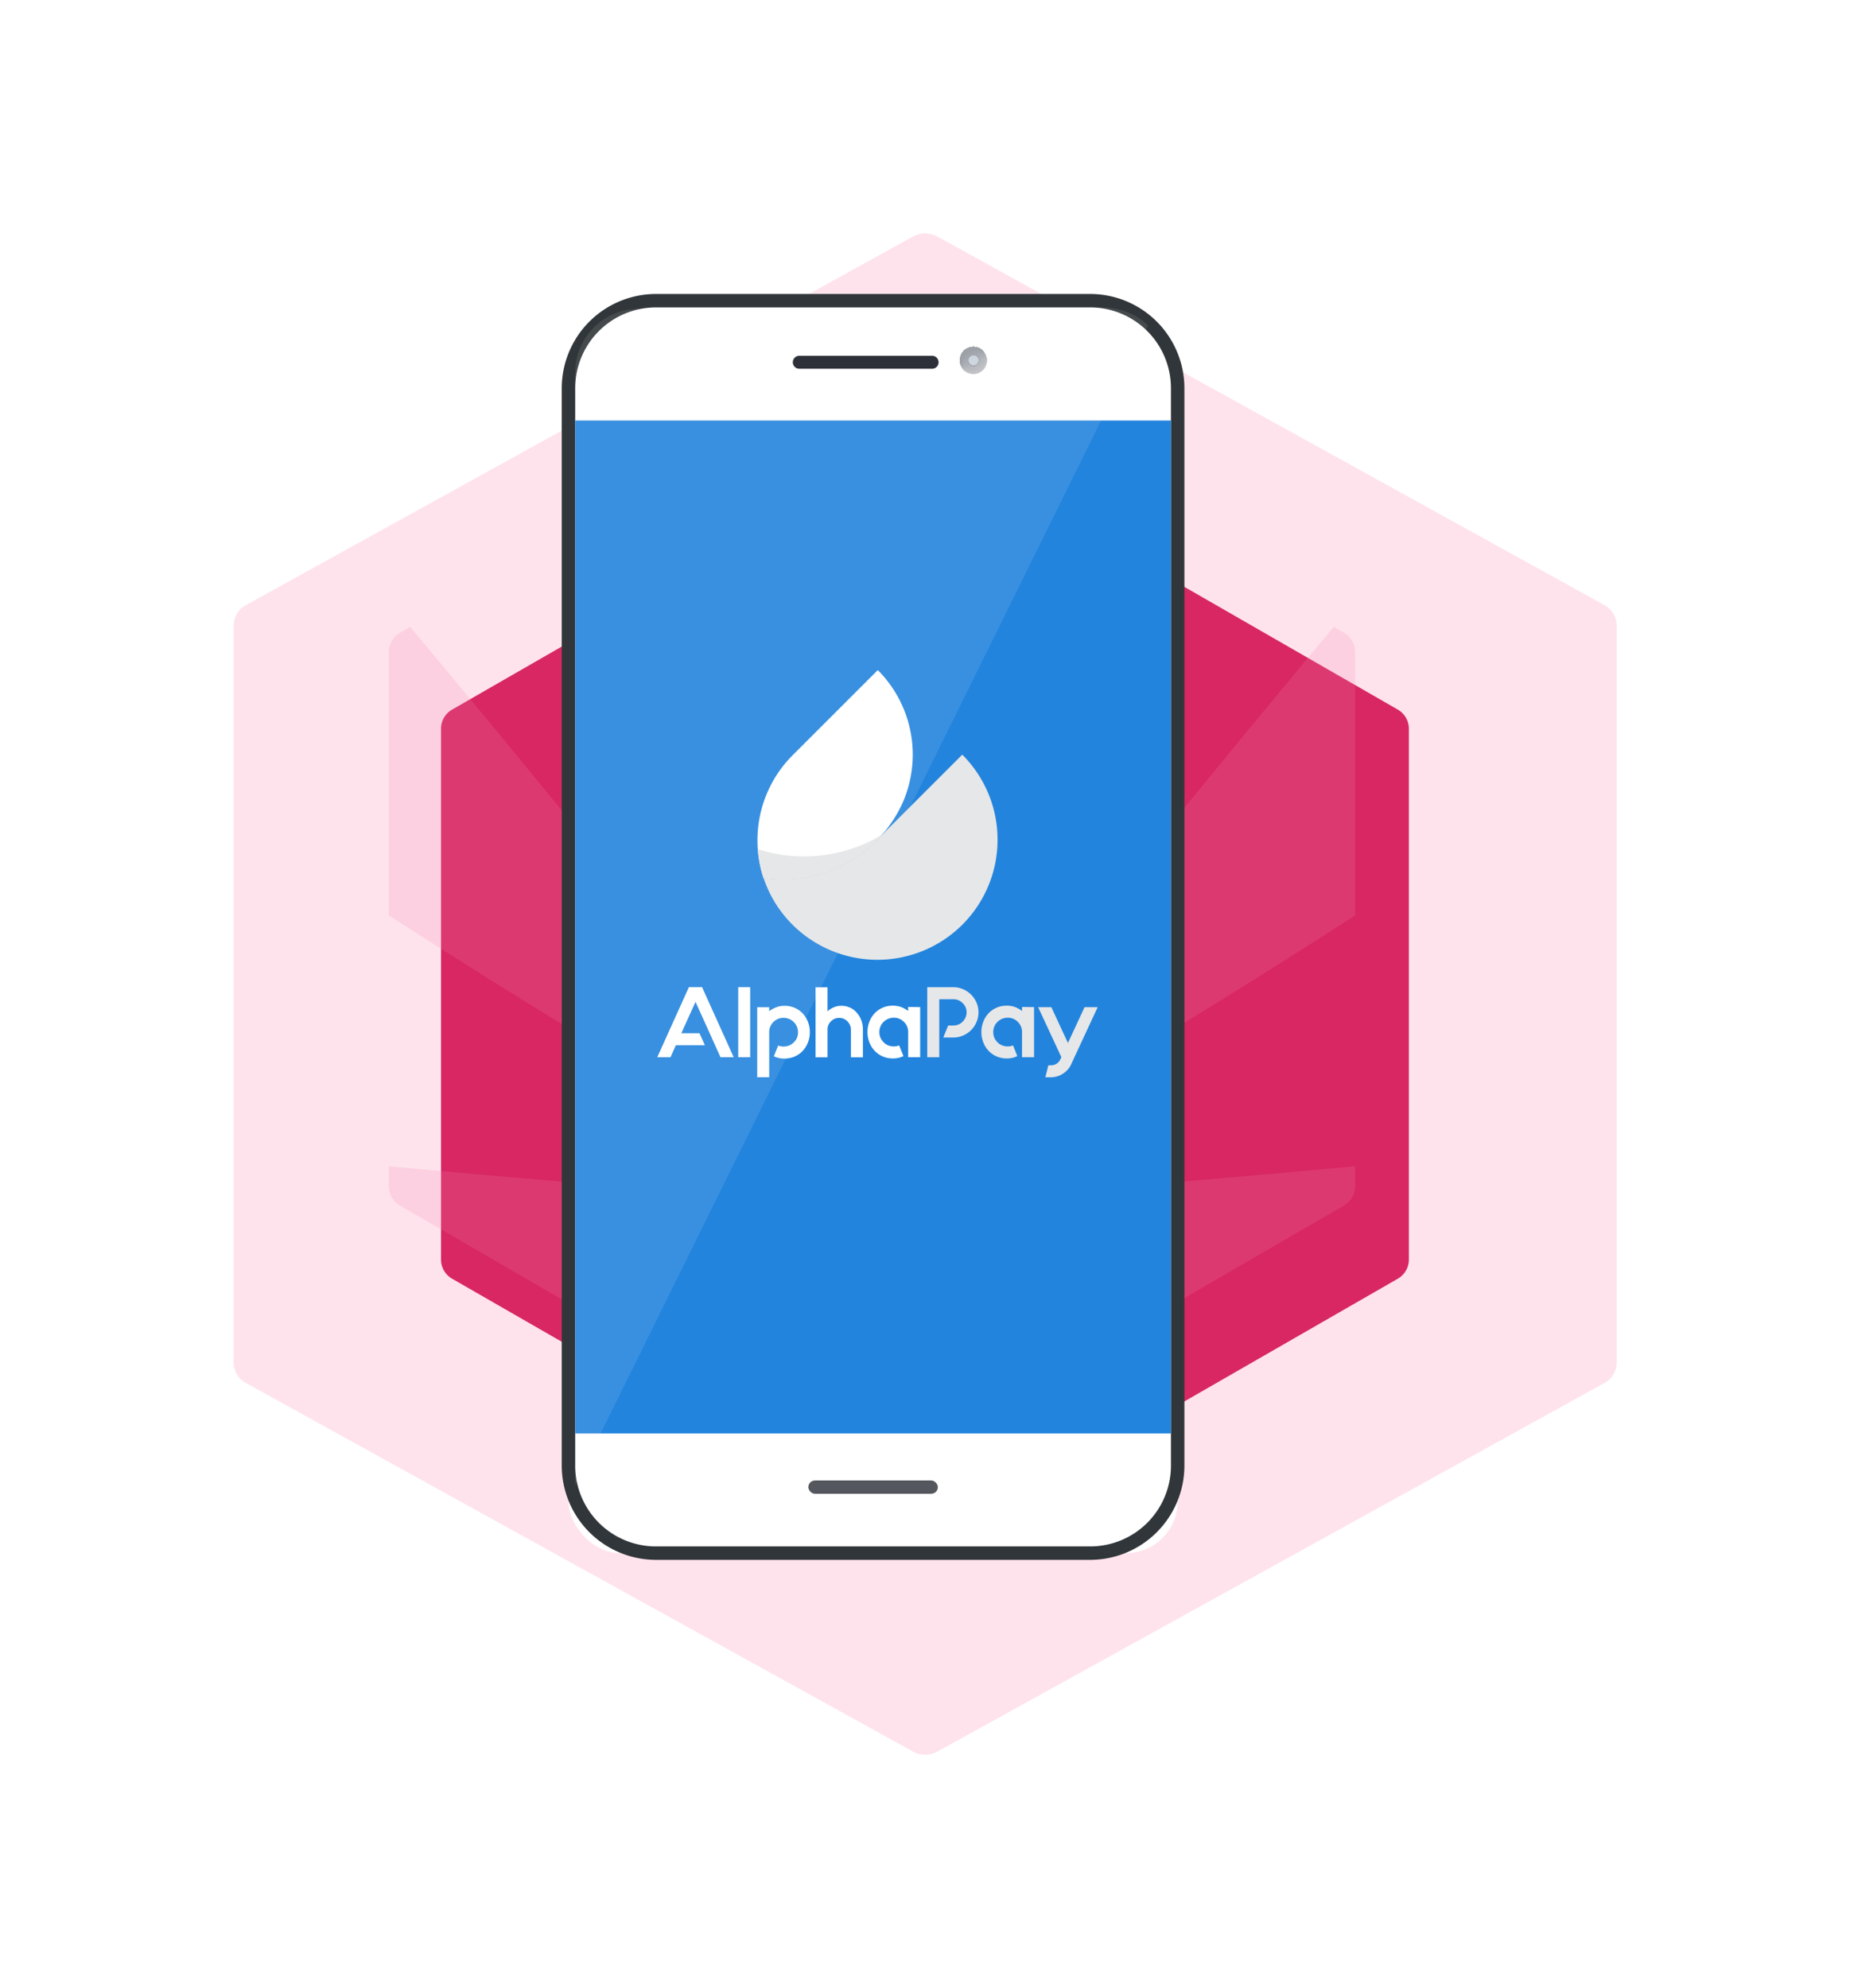 <svg xmlns="http://www.w3.org/2000/svg" xmlns:xlink="http://www.w3.org/1999/xlink" width="71.326" height="76.663" viewBox="0 0 71.326 76.663">
  <defs>
    <filter id="Path_26052" x="0" y="0" width="71.326" height="76.663" filterUnits="userSpaceOnUse">
      <feOffset dx="2" dy="3" input="SourceAlpha"/>
      <feGaussianBlur stdDeviation="3" result="blur"/>
      <feFlood flood-color="#d82762" flood-opacity="0.2"/>
      <feComposite operator="in" in2="blur"/>
      <feComposite in="SourceGraphic"/>
    </filter>
    <filter id="Path_26053" x="12.504" y="12.504" width="46.32" height="51.656" filterUnits="userSpaceOnUse">
      <feOffset dx="2" dy="3" input="SourceAlpha"/>
      <feGaussianBlur stdDeviation="1.5" result="blur-2"/>
      <feFlood flood-color="#d82762" flood-opacity="0.302"/>
      <feComposite operator="in" in2="blur-2"/>
      <feComposite in="SourceGraphic"/>
    </filter>
    <clipPath id="clip-path">
      <path id="Path_26059" data-name="Path 26059" d="M-334.721,623.492v20.6a.858.858,0,0,0,.427.742l17.776,10.3a.851.851,0,0,0,.853,0l17.776-10.3a.858.858,0,0,0,.427-.742v-20.6a.857.857,0,0,0-.427-.742l-17.776-10.3a.852.852,0,0,0-.853,0l-17.776,10.3A.858.858,0,0,0-334.721,623.492Z" transform="translate(334.721 -612.337)" fill="none"/>
    </clipPath>
  </defs>
  <g id="ic_agenunggulan_48px" transform="translate(1.664 3.333)">
    <g transform="matrix(1, 0, 0, 1, -1.66, -3.33)" filter="url(#Path_26052)">
      <path id="Path_26052-2" data-name="Path 26052" d="M-347.027,613.25v28.419a.905.905,0,0,0,.476.79l25.711,14.21a.989.989,0,0,0,.953,0l25.71-14.21a.9.9,0,0,0,.476-.79V613.25a.906.906,0,0,0-.476-.79l-25.71-14.21a.991.991,0,0,0-.953,0l-25.711,14.21A.906.906,0,0,0-347.027,613.25Z" transform="translate(354.03 -592.13)" fill="#ffe3ec"/>
    </g>
    <g transform="matrix(1, 0, 0, 1, -1.66, -3.33)" filter="url(#Path_26053)">
      <path id="Path_26053-2" data-name="Path 26053" d="M-334.721,623.427V643.9a.851.851,0,0,0,.428.737l17.805,10.238a.858.858,0,0,0,.855,0l17.8-10.238a.851.851,0,0,0,.427-.737V623.427a.851.851,0,0,0-.427-.737l-17.8-10.238a.858.858,0,0,0-.855,0l-17.805,10.238A.851.851,0,0,0-334.721,623.427Z" transform="translate(349.72 -598.33)" fill="#d82762"/>
    </g>
    <g id="Group_15039" data-name="Group 15039" transform="translate(13.325 10.657)">
      <g id="Group_15038" data-name="Group 15038" transform="translate(0 0)" clip-path="url(#clip-path)">
        <g id="Group_15037" data-name="Group 15037" transform="translate(-15.716 -1.946)">
          <path id="Path_26054" data-name="Path 26054" d="M-300.528,607.8h-12.489a357.011,357.011,0,0,1,9.367,34.463,356.848,356.848,0,0,1,9.367-34.463Z" transform="translate(337.995 -607.795)" fill="#f484b2" opacity="0.2"/>
          <path id="Path_26055" data-name="Path 26055" d="M-262.968,607.8q-17.809,20.669-28.1,34.463a358.642,358.642,0,0,0,34.345-21.931V607.8Z" transform="translate(325.413 -607.795)" fill="#f484b2" opacity="0.2"/>
          <path id="Path_26056" data-name="Path 26056" d="M-291.068,684.089a297.1,297.1,0,0,1,34.345,15.665v-18.8Q-273.939,682.86-291.068,684.089Z" transform="translate(325.413 -649.626)" fill="#f484b2" opacity="0.2"/>
          <path id="Path_26057" data-name="Path 26057" d="M-371.546,680.956v18.8A297.066,297.066,0,0,1-337.2,684.089Q-354.33,682.86-371.546,680.956Z" transform="translate(371.546 -649.626)" fill="#f484b2" opacity="0.2"/>
          <path id="Path_26058" data-name="Path 26058" d="M-365.3,607.8h-6.245v12.532A358.6,358.6,0,0,0-337.2,642.258Q-347.492,628.464-365.3,607.8Z" transform="translate(371.546 -607.795)" fill="#f484b2" opacity="0.2"/>
        </g>
      </g>
    </g>
    <g id="HP_Unggulan" data-name="HP Unggulan" transform="translate(19.994 8.003)">
      <g id="Group_15054" data-name="Group 15054" transform="translate(0 0)">
        <g id="Group_15045" data-name="Group 15045" transform="translate(0.519 0.519)">
          <rect id="Rectangle_6559" data-name="Rectangle 6559" width="22.968" height="47.778" rx="6" fill="#fff"/>
          <g id="Group_15040" data-name="Group 15040" transform="translate(0 4.361)">
            <rect id="Rectangle_6560" data-name="Rectangle 6560" width="22.968" height="39.061" fill="#2384dd"/>
          </g>
          <g id="Group_15041" data-name="Group 15041" transform="translate(8.39 1.865)">
            <path id="Path_26060" data-name="Path 26060" d="M-291.659,615.355h-5.119a.25.25,0,0,1-.25-.25h0a.249.249,0,0,1,.25-.25h5.119a.249.249,0,0,1,.25.25h0A.249.249,0,0,1-291.659,615.355Z" transform="translate(297.028 -614.855)" fill="#161922"/>
          </g>
          <g id="Group_15042" data-name="Group 15042" transform="translate(8.988 45.235)" opacity="0.73">
            <rect id="Rectangle_6561" data-name="Rectangle 6561" width="4.993" height="0.513" rx="0.257" fill="#161922"/>
          </g>
          <g id="Group_15043" data-name="Group 15043" transform="translate(14.829 1.524)">
            <path id="Path_26061" data-name="Path 26061" d="M-283.576,614.721a.521.521,0,0,1-.153.37.524.524,0,0,1-.37.153.523.523,0,0,1-.37-.153.521.521,0,0,1-.153-.37.521.521,0,0,1,.153-.37.521.521,0,0,1,.37-.153A.523.523,0,0,1-283.576,614.721Z" transform="translate(284.622 -614.198)" fill="#bcbdc2"/>
            <path id="Path_26062" data-name="Path 26062" d="M-284.468,614.351a.522.522,0,0,1,.37-.153.519.519,0,0,1,.52.515v.007a.5.5,0,0,1-.063.228.536.536,0,0,1-.1.125.552.552,0,0,1-.2.125.547.547,0,0,1-.168.03.527.527,0,0,1-.215-.042.5.5,0,0,1-.125-.077l0,0-.02-.018a.512.512,0,0,1-.106-.158.517.517,0,0,1-.043-.212A.517.517,0,0,1-284.468,614.351Z" transform="translate(284.621 -614.198)" fill="#bbbcc1"/>
            <path id="Path_26063" data-name="Path 26063" d="M-284.467,614.351a.521.521,0,0,1,.37-.153.516.516,0,0,1,.516.506v.007a.483.483,0,0,1-.067.221.531.531,0,0,1-.1.122.569.569,0,0,1-.2.124.542.542,0,0,1-.167.032.529.529,0,0,1-.213-.036.491.491,0,0,1-.122-.072l0,0-.019-.017a.515.515,0,0,1-.1-.159.522.522,0,0,1-.041-.212A.515.515,0,0,1-284.467,614.351Z" transform="translate(284.62 -614.198)" fill="#babbc0"/>
            <path id="Path_26064" data-name="Path 26064" d="M-284.466,614.351a.521.521,0,0,1,.37-.153.512.512,0,0,1,.513.5v.007a.467.467,0,0,1-.071.214.582.582,0,0,1-.1.119.6.6,0,0,1-.2.123.582.582,0,0,1-.166.034.531.531,0,0,1-.211-.031.463.463,0,0,1-.12-.066l0,0-.019-.016a.522.522,0,0,1-.1-.159.525.525,0,0,1-.039-.212A.514.514,0,0,1-284.466,614.351Z" transform="translate(284.619 -614.198)" fill="#b9babf"/>
            <path id="Path_26065" data-name="Path 26065" d="M-284.465,614.351a.521.521,0,0,1,.37-.153.508.508,0,0,1,.51.489v.007a.464.464,0,0,1-.076.207.59.59,0,0,1-.1.117.629.629,0,0,1-.2.123.6.6,0,0,1-.165.036.525.525,0,0,1-.208-.024.463.463,0,0,1-.118-.061l0,0-.019-.015a.512.512,0,0,1-.1-.16.523.523,0,0,1-.037-.211A.511.511,0,0,1-284.465,614.351Z" transform="translate(284.618 -614.198)" fill="#b8b9bf"/>
            <path id="Path_26066" data-name="Path 26066" d="M-284.465,614.351a.521.521,0,0,1,.37-.153.505.505,0,0,1,.507.481v.007a.456.456,0,0,1-.079.2.64.64,0,0,1-.1.114.661.661,0,0,1-.2.122.622.622,0,0,1-.164.038.528.528,0,0,1-.205-.019.416.416,0,0,1-.115-.055l0,0-.018-.014a.509.509,0,0,1-.1-.16.544.544,0,0,1-.035-.211A.512.512,0,0,1-284.465,614.351Z" transform="translate(284.618 -614.198)" fill="#b7b9be"/>
            <path id="Path_26067" data-name="Path 26067" d="M-284.464,614.351a.521.521,0,0,1,.37-.153.5.5,0,0,1,.5.473v.006a.444.444,0,0,1-.083.193.676.676,0,0,1-.1.111.691.691,0,0,1-.2.121.648.648,0,0,1-.163.041.539.539,0,0,1-.2-.013.388.388,0,0,1-.113-.05l0,0-.018-.013a.514.514,0,0,1-.1-.161.541.541,0,0,1-.033-.211A.508.508,0,0,1-284.464,614.351Z" transform="translate(284.617 -614.198)" fill="#b6b8bd"/>
            <path id="Path_26068" data-name="Path 26068" d="M-284.463,614.351a.522.522,0,0,1,.37-.153.5.5,0,0,1,.5.465l0,.006a.432.432,0,0,1-.087.185.687.687,0,0,1-.1.109.753.753,0,0,1-.2.121.669.669,0,0,1-.161.042.544.544,0,0,1-.2-.008.379.379,0,0,1-.111-.045l0,0-.017-.012a.5.5,0,0,1-.1-.161.545.545,0,0,1-.031-.211A.508.508,0,0,1-284.463,614.351Z" transform="translate(284.616 -614.198)" fill="#b5b7bc"/>
            <path id="Path_26069" data-name="Path 26069" d="M-284.462,614.351a.522.522,0,0,1,.37-.153.5.5,0,0,1,.5.456v.006a.443.443,0,0,1-.091.178.762.762,0,0,1-.105.106.785.785,0,0,1-.2.12.72.72,0,0,1-.16.045.582.582,0,0,1-.2,0,.367.367,0,0,1-.108-.04l0,0-.017-.01a.511.511,0,0,1-.094-.162.537.537,0,0,1-.029-.211A.5.5,0,0,1-284.462,614.351Z" transform="translate(284.616 -614.198)" fill="#b4b6bb"/>
            <path id="Path_26070" data-name="Path 26070" d="M-284.462,614.351a.522.522,0,0,1,.37-.153.493.493,0,0,1,.493.447l0,.006a.428.428,0,0,1-.1.171.751.751,0,0,1-.107.1.849.849,0,0,1-.2.12.761.761,0,0,1-.159.047.6.6,0,0,1-.2,0,.38.38,0,0,1-.106-.034l0,0-.017-.009a.507.507,0,0,1-.092-.162.536.536,0,0,1-.027-.211A.5.5,0,0,1-284.462,614.351Z" transform="translate(284.615 -614.198)" fill="#b3b5ba"/>
            <path id="Path_26071" data-name="Path 26071" d="M-284.461,614.351a.522.522,0,0,1,.37-.153.489.489,0,0,1,.489.439l0,.006a.43.43,0,0,1-.1.164.8.8,0,0,1-.108.1.889.889,0,0,1-.2.119.766.766,0,0,1-.158.049.611.611,0,0,1-.192.01.352.352,0,0,1-.1-.029l0,0-.017-.008a.5.5,0,0,1-.09-.163.537.537,0,0,1-.025-.21A.5.5,0,0,1-284.461,614.351Z" transform="translate(284.614 -614.198)" fill="#b2b4ba"/>
            <path id="Path_26072" data-name="Path 26072" d="M-284.461,614.351a.522.522,0,0,1,.37-.153.486.486,0,0,1,.486.431l0,.006a.437.437,0,0,1-.1.157.95.95,0,0,1-.11.1.985.985,0,0,1-.2.118.882.882,0,0,1-.157.051.652.652,0,0,1-.189.016.364.364,0,0,1-.1-.023l0,0-.016-.007a.5.5,0,0,1-.089-.163.552.552,0,0,1-.023-.21A.5.5,0,0,1-284.461,614.351Z" transform="translate(284.614 -614.198)" fill="#b1b3b9"/>
            <path id="Path_26073" data-name="Path 26073" d="M-284.46,614.351a.522.522,0,0,1,.37-.153.483.483,0,0,1,.483.422l0,.005a.453.453,0,0,1-.107.15.982.982,0,0,1-.111.1,1.123,1.123,0,0,1-.2.118.906.906,0,0,1-.156.053.69.69,0,0,1-.187.021.343.343,0,0,1-.1-.018h0l-.015-.006a.5.5,0,0,1-.087-.164.546.546,0,0,1-.021-.21A.5.5,0,0,1-284.46,614.351Z" transform="translate(284.613 -614.198)" fill="#b0b2b8"/>
            <path id="Path_26074" data-name="Path 26074" d="M-284.46,614.351a.521.521,0,0,1,.37-.153.48.48,0,0,1,.48.414l0,.005a.48.48,0,0,1-.111.142,1.034,1.034,0,0,1-.113.093,1.193,1.193,0,0,1-.2.117.975.975,0,0,1-.155.055.755.755,0,0,1-.184.027.363.363,0,0,1-.1-.012h0l-.015-.005a.5.5,0,0,1-.085-.164.56.56,0,0,1-.019-.21A.5.5,0,0,1-284.46,614.351Z" transform="translate(284.613 -614.198)" fill="#afb2b7"/>
            <path id="Path_26075" data-name="Path 26075" d="M-284.459,614.351a.522.522,0,0,1,.37-.153.478.478,0,0,1,.476.406l0,0a.487.487,0,0,1-.115.136,1.131,1.131,0,0,1-.114.09,1.387,1.387,0,0,1-.205.117,1.118,1.118,0,0,1-.154.057.862.862,0,0,1-.182.033.411.411,0,0,1-.1-.008h0l-.014,0a.5.5,0,0,1-.084-.165.557.557,0,0,1-.017-.209A.5.5,0,0,1-284.459,614.351Z" transform="translate(284.612 -614.198)" fill="#aeb1b6"/>
            <path id="Path_26076" data-name="Path 26076" d="M-284.459,614.351a.521.521,0,0,1,.37-.153.475.475,0,0,1,.473.4l0,0a.534.534,0,0,1-.119.128,1.3,1.3,0,0,1-.116.088,1.5,1.5,0,0,1-.206.116,1.184,1.184,0,0,1-.153.059.863.863,0,0,1-.179.038.4.4,0,0,1-.093,0h0l-.015,0a.5.5,0,0,1-.081-.165.545.545,0,0,1-.015-.21A.491.491,0,0,1-284.459,614.351Z" transform="translate(284.612 -614.198)" fill="#adb0b5"/>
            <path id="Path_26077" data-name="Path 26077" d="M-284.459,614.351a.522.522,0,0,1,.37-.153.473.473,0,0,1,.47.389l0,0a.6.6,0,0,1-.123.121c-.036.028-.075.057-.117.085a1.8,1.8,0,0,1-.206.115,1.363,1.363,0,0,1-.151.061,1.014,1.014,0,0,1-.176.044.479.479,0,0,1-.091,0h-.017a.514.514,0,0,1-.08-.166.563.563,0,0,1-.012-.209A.488.488,0,0,1-284.459,614.351Z" transform="translate(284.612 -614.198)" fill="#acafb5"/>
            <path id="Path_26078" data-name="Path 26078" d="M-284.458,614.351a.522.522,0,0,1,.37-.153.47.47,0,0,1,.466.38l0,0a.641.641,0,0,1-.127.114c-.036.028-.076.056-.119.083a2.02,2.02,0,0,1-.206.115,1.506,1.506,0,0,1-.15.064,1.185,1.185,0,0,1-.174.049.493.493,0,0,1-.089.009h-.016a.51.51,0,0,1-.079-.167.567.567,0,0,1-.01-.209A.489.489,0,0,1-284.458,614.351Z" transform="translate(284.611 -614.198)" fill="#abaeb4"/>
            <path id="Path_26079" data-name="Path 26079" d="M-284.458,614.351a.521.521,0,0,1,.37-.153.469.469,0,0,1,.463.372l0,0a.783.783,0,0,1-.131.106c-.037.026-.077.054-.12.08-.065.04-.135.079-.207.114-.05.025-.1.047-.149.065a1.488,1.488,0,0,1-.171.056.725.725,0,0,1-.086.015h-.016a.511.511,0,0,1-.077-.168.575.575,0,0,1-.009-.208A.49.49,0,0,1-284.458,614.351Z" transform="translate(284.611 -614.198)" fill="#aaadb3"/>
            <path id="Path_26080" data-name="Path 26080" d="M-284.458,614.351a.521.521,0,0,1,.37-.153.466.466,0,0,1,.459.364l0,0a.956.956,0,0,1-.135.1c-.038.025-.078.052-.121.077-.066.039-.136.078-.207.113-.05.025-.1.048-.148.068s-.12.047-.168.061a.625.625,0,0,1-.084.02h0l-.012,0a.519.519,0,0,1-.075-.168.578.578,0,0,1-.007-.209A.488.488,0,0,1-284.458,614.351Z" transform="translate(284.611 -614.198)" fill="#a9acb2"/>
            <path id="Path_26081" data-name="Path 26081" d="M-284.458,614.351a.521.521,0,0,1,.37-.153.465.465,0,0,1,.456.355l0,0a1.478,1.478,0,0,1-.139.092l-.123.075c-.066.038-.137.077-.207.112-.05.025-.1.049-.147.07-.063.027-.119.05-.166.067-.032.011-.059.019-.082.025h0l-.013,0a.516.516,0,0,1-.073-.168.571.571,0,0,1,0-.208A.485.485,0,0,1-284.458,614.351Z" transform="translate(284.611 -614.198)" fill="#a8abb1"/>
            <path id="Path_26082" data-name="Path 26082" d="M-284.458,614.351a.521.521,0,0,1,.37-.153.463.463,0,0,1,.453.347l0,0c-.033.022-.082.05-.143.085l-.125.072c-.066.038-.137.076-.207.112-.049.026-.1.05-.146.072-.062.028-.117.053-.164.073l-.079.03h0l-.012,0a.51.51,0,0,1-.072-.169.574.574,0,0,1,0-.208A.485.485,0,0,1-284.458,614.351Z" transform="translate(284.611 -614.198)" fill="#a7aab0"/>
            <path id="Path_26083" data-name="Path 26083" d="M-284.458,614.351a.521.521,0,0,1,.37-.153.461.461,0,0,1,.45.339l0,0c-.034.02-.085.045-.147.078l-.126.07-.208.111c-.049.026-.1.051-.145.074l-.16.078-.078.036,0,0-.011,0a.508.508,0,0,1-.07-.169.571.571,0,0,1,0-.208A.483.483,0,0,1-284.458,614.351Z" transform="translate(284.611 -614.198)" fill="#a7aab0"/>
            <path id="Path_26084" data-name="Path 26084" d="M-284.458,614.351a.521.521,0,0,1,.37-.153.46.46,0,0,1,.446.331l0,0c-.036.017-.088.039-.151.071-.041.02-.084.044-.128.067l-.208.11-.144.076-.158.084-.075.041h0l-.011.006a.509.509,0,0,1-.068-.17.585.585,0,0,1,0-.208A.482.482,0,0,1-284.458,614.351Z" transform="translate(284.611 -614.198)" fill="#a6a9af"/>
            <path id="Path_26085" data-name="Path 26085" d="M-284.458,614.351a.522.522,0,0,1,.37-.153.459.459,0,0,1,.443.322l0,0c-.037.014-.09.035-.155.064-.041.019-.084.042-.129.064l-.209.111-.142.078c-.06.033-.112.064-.156.09-.028.018-.053.033-.073.047l0,0-.01.007a.508.508,0,0,1-.066-.17.582.582,0,0,1,0-.208A.483.483,0,0,1-284.458,614.351Z" transform="translate(284.611 -614.198)" fill="#a5a8ae"/>
            <path id="Path_26086" data-name="Path 26086" d="M-284.458,614.351a.521.521,0,0,1,.37-.153.459.459,0,0,1,.44.314l0,0a1.376,1.376,0,0,0-.159.057c-.042.018-.086.039-.131.061-.069.034-.14.071-.209.11-.048.026-.1.054-.141.08s-.111.066-.153.1a.827.827,0,0,0-.071.052l0,0-.01.008a.525.525,0,0,1-.064-.171.578.578,0,0,1,.005-.207A.483.483,0,0,1-284.458,614.351Z" transform="translate(284.611 -614.198)" fill="#a4a7ad"/>
            <path id="Path_26087" data-name="Path 26087" d="M-284.458,614.351a.521.521,0,0,1,.37-.153.457.457,0,0,1,.436.305l0,0a.94.94,0,0,0-.163.049c-.043.017-.087.037-.132.059-.07.033-.14.071-.209.109-.048.028-.1.055-.14.083a1.622,1.622,0,0,0-.15.1.658.658,0,0,0-.068.057l0,0-.01.009a.5.5,0,0,1-.063-.171.583.583,0,0,1,.007-.207A.483.483,0,0,1-284.458,614.351Z" transform="translate(284.611 -614.198)" fill="#a3a6ac"/>
            <path id="Path_26088" data-name="Path 26088" d="M-284.459,614.351a.522.522,0,0,1,.37-.153.458.458,0,0,1,.433.3l0,0a.825.825,0,0,0-.167.042c-.043.016-.088.035-.133.057-.07.032-.141.07-.209.109-.048.028-.1.056-.139.084a1.459,1.459,0,0,0-.148.107.546.546,0,0,0-.066.063l0,0-.009.01a.5.5,0,0,1-.061-.173.577.577,0,0,1,.009-.206A.481.481,0,0,1-284.459,614.351Z" transform="translate(284.612 -614.198)" fill="#a2a5ab"/>
            <path id="Path_26089" data-name="Path 26089" d="M-284.459,614.351a.521.521,0,0,1,.37-.153.456.456,0,0,1,.429.289l0,0a.653.653,0,0,0-.171.035c-.044.015-.089.033-.135.054a2.256,2.256,0,0,0-.21.108c-.048.028-.094.057-.138.087a1.177,1.177,0,0,0-.145.113.484.484,0,0,0-.064.068l0,0-.009.011a.517.517,0,0,1-.059-.172.576.576,0,0,1,.012-.207A.476.476,0,0,1-284.459,614.351Z" transform="translate(284.612 -614.198)" fill="#a1a4ab"/>
            <path id="Path_26090" data-name="Path 26090" d="M-284.459,614.351a.521.521,0,0,1,.37-.153.458.458,0,0,1,.426.28l0,0a.6.6,0,0,0-.175.028,1.338,1.338,0,0,0-.137.051,1.939,1.939,0,0,0-.21.107c-.048.028-.094.058-.137.089a1.084,1.084,0,0,0-.142.118.492.492,0,0,0-.062.074l0,0-.008.013a.518.518,0,0,1-.058-.173.559.559,0,0,1,.013-.206A.477.477,0,0,1-284.459,614.351Z" transform="translate(284.613 -614.198)" fill="#a0a3aa"/>
            <path id="Path_26091" data-name="Path 26091" d="M-284.46,614.351a.521.521,0,0,1,.37-.153.458.458,0,0,1,.423.272l0,0a.522.522,0,0,0-.178.021,1.113,1.113,0,0,0-.138.048,1.64,1.64,0,0,0-.21.107c-.048.029-.094.06-.136.091a.961.961,0,0,0-.139.124.451.451,0,0,0-.06.079l0,0-.008.013a.515.515,0,0,1-.055-.173.581.581,0,0,1,.015-.206A.483.483,0,0,1-284.46,614.351Z" transform="translate(284.613 -614.198)" fill="#9fa2a9"/>
            <path id="Path_26092" data-name="Path 26092" d="M-284.46,614.351a.521.521,0,0,1,.37-.153.459.459,0,0,1,.419.264l0,0a.486.486,0,0,0-.183.014,1,1,0,0,0-.14.045,1.391,1.391,0,0,0-.211.106,1.454,1.454,0,0,0-.135.092.863.863,0,0,0-.137.13.489.489,0,0,0-.058.084l0,0-.008.015a.506.506,0,0,1-.054-.174.57.57,0,0,1,.017-.206A.482.482,0,0,1-284.46,614.351Z" transform="translate(284.613 -614.198)" fill="#9ea2a8"/>
            <path id="Path_26093" data-name="Path 26093" d="M-284.461,614.351a.521.521,0,0,1,.37-.153.46.46,0,0,1,.416.255l-.005,0a.479.479,0,0,0-.187.006,1,1,0,0,0-.141.043,1.311,1.311,0,0,0-.211.105,1.356,1.356,0,0,0-.133.095.791.791,0,0,0-.134.135.478.478,0,0,0-.055.089l0,0-.007.016a.5.5,0,0,1-.052-.174.568.568,0,0,1,.019-.206A.484.484,0,0,1-284.461,614.351Z" transform="translate(284.614 -614.198)" fill="#9da1a7"/>
            <path id="Path_26094" data-name="Path 26094" d="M-284.461,614.351a.522.522,0,0,1,.37-.153.463.463,0,0,1,.413.247l-.005,0a.449.449,0,0,0-.19,0,.836.836,0,0,0-.142.04,1.114,1.114,0,0,0-.212.1,1.174,1.174,0,0,0-.132.1.745.745,0,0,0-.131.141.468.468,0,0,0-.053.094l0,0-.007.017a.513.513,0,0,1-.05-.175.562.562,0,0,1,.021-.206A.486.486,0,0,1-284.461,614.351Z" transform="translate(284.614 -614.198)" fill="#9ca0a6"/>
            <path id="Path_26095" data-name="Path 26095" d="M-284.462,614.351a.521.521,0,0,1,.37-.153.465.465,0,0,1,.409.239l-.006,0a.438.438,0,0,0-.195-.008.831.831,0,0,0-.144.038,1.05,1.05,0,0,0-.212.1,1.1,1.1,0,0,0-.131.1.739.739,0,0,0-.129.147.479.479,0,0,0-.051.1l0,0-.006.018a.512.512,0,0,1-.049-.175.568.568,0,0,1,.023-.205A.485.485,0,0,1-284.462,614.351Z" transform="translate(284.615 -614.198)" fill="#9b9fa6"/>
            <path id="Path_26096" data-name="Path 26096" d="M-284.462,614.351a.521.521,0,0,1,.37-.153.467.467,0,0,1,.406.23l-.005,0a.433.433,0,0,0-.2-.015.769.769,0,0,0-.145.035,1,1,0,0,0-.212.1.979.979,0,0,0-.13.1.7.7,0,0,0-.127.153.479.479,0,0,0-.048.105l0,0-.006.019a.528.528,0,0,1-.047-.176.559.559,0,0,1,.025-.205A.484.484,0,0,1-284.462,614.351Z" transform="translate(284.616 -614.198)" fill="#9a9ea5"/>
            <path id="Path_26097" data-name="Path 26097" d="M-284.463,614.351a.522.522,0,0,1,.37-.153.472.472,0,0,1,.4.221l-.006,0a.42.42,0,0,0-.2-.022.713.713,0,0,0-.147.032.878.878,0,0,0-.212.1.9.9,0,0,0-.129.1.683.683,0,0,0-.123.158.5.5,0,0,0-.047.111v0c0,.007,0,.013-.006.02a.507.507,0,0,1-.045-.176.55.55,0,0,1,.027-.205A.489.489,0,0,1-284.463,614.351Z" transform="translate(284.616 -614.198)" fill="#999da4"/>
            <path id="Path_26098" data-name="Path 26098" d="M-284.464,614.351a.522.522,0,0,1,.37-.153.476.476,0,0,1,.4.213h-.006a.431.431,0,0,0-.207-.03.732.732,0,0,0-.148.03.827.827,0,0,0-.213.1.808.808,0,0,0-.128.106.659.659,0,0,0-.121.164.536.536,0,0,0-.044.116v.005a.131.131,0,0,0-.005.021.5.5,0,0,1-.044-.177.56.56,0,0,1,.029-.2A.489.489,0,0,1-284.464,614.351Z" transform="translate(284.617 -614.198)" fill="#989ca3"/>
            <path id="Path_26099" data-name="Path 26099" d="M-284.465,614.351a.522.522,0,0,1,.37-.153.48.48,0,0,1,.4.205l-.006,0a.418.418,0,0,0-.21-.037.681.681,0,0,0-.15.028.756.756,0,0,0-.213.1.777.777,0,0,0-.127.107.67.67,0,0,0-.119.17.543.543,0,0,0-.042.121v.005c0,.007,0,.015-.005.022a.518.518,0,0,1-.042-.177.548.548,0,0,1,.031-.2A.5.5,0,0,1-284.465,614.351Z" transform="translate(284.618 -614.198)" fill="#979ba2"/>
            <path id="Path_26100" data-name="Path 26100" d="M-284.465,614.351a.521.521,0,0,1,.37-.153.486.486,0,0,1,.392.2h-.006a.435.435,0,0,0-.215-.044.68.68,0,0,0-.151.025.729.729,0,0,0-.213.1.736.736,0,0,0-.126.109.649.649,0,0,0-.116.175.581.581,0,0,0-.04.127v.005c0,.008,0,.016,0,.024a.511.511,0,0,1-.04-.179.549.549,0,0,1,.033-.2A.5.5,0,0,1-284.465,614.351Z" transform="translate(284.618 -614.198)" fill="#969ba1"/>
            <path id="Path_26101" data-name="Path 26101" d="M-284.466,614.351a.521.521,0,0,1,.37-.153.493.493,0,0,1,.389.188h-.006a.431.431,0,0,0-.219-.051.626.626,0,0,0-.153.022.686.686,0,0,0-.214.1.72.72,0,0,0-.124.111.643.643,0,0,0-.113.182.6.6,0,0,0-.037.132v.006c0,.008,0,.016,0,.025a.525.525,0,0,1-.038-.179.543.543,0,0,1,.035-.2A.5.5,0,0,1-284.466,614.351Z" transform="translate(284.619 -614.198)" fill="#959aa1"/>
            <path id="Path_26102" data-name="Path 26102" d="M-284.467,614.351a.521.521,0,0,1,.37-.153.5.5,0,0,1,.386.18h-.007a.44.44,0,0,0-.222-.059.617.617,0,0,0-.154.02.651.651,0,0,0-.214.1.7.7,0,0,0-.123.114.653.653,0,0,0-.111.187.614.614,0,0,0-.035.138v.006c0,.009,0,.017,0,.026a.528.528,0,0,1-.036-.179.534.534,0,0,1,.037-.2A.5.5,0,0,1-284.467,614.351Z" transform="translate(284.62 -614.198)" fill="#9499a0"/>
            <path id="Path_26103" data-name="Path 26103" d="M-284.468,614.351a.522.522,0,0,1,.37-.153.51.51,0,0,1,.382.172h-.007a.447.447,0,0,0-.226-.065.6.6,0,0,0-.156.017.605.605,0,0,0-.214.1.632.632,0,0,0-.122.116.644.644,0,0,0-.108.193.648.648,0,0,0-.033.143v.006c0,.009,0,.018,0,.026a.522.522,0,0,1-.035-.18.528.528,0,0,1,.039-.2A.514.514,0,0,1-284.468,614.351Z" transform="translate(284.621 -614.198)" fill="#93989f"/>
            <path id="Path_26104" data-name="Path 26104" d="M-284.586,614.874v-.006a.725.725,0,0,1,.031-.149.64.64,0,0,1,.226-.316.583.583,0,0,1,.372-.112.454.454,0,0,1,.23.073h.007a.521.521,0,0,0-.379-.163.521.521,0,0,0-.37.153.515.515,0,0,0-.112.166.521.521,0,0,0-.041.2.521.521,0,0,0,.033.181C-284.588,614.892-284.587,614.883-284.586,614.874Z" transform="translate(284.622 -614.198)" fill="#92979e"/>
          </g>
          <g id="Group_15044" data-name="Group 15044" transform="translate(15.141 1.827)">
            <ellipse id="Ellipse_1521" data-name="Ellipse 1521" cx="0.215" cy="0.215" rx="0.215" ry="0.215" fill="#878b92"/>
            <ellipse id="Ellipse_1522" data-name="Ellipse 1522" cx="0.215" cy="0.215" rx="0.215" ry="0.215" transform="translate(0.001 0.001)" fill="#888c93"/>
            <ellipse id="Ellipse_1523" data-name="Ellipse 1523" cx="0.214" cy="0.214" rx="0.214" ry="0.214" transform="translate(0.002 0.001)" fill="#898d94"/>
            <ellipse id="Ellipse_1524" data-name="Ellipse 1524" cx="0.213" cy="0.213" rx="0.213" ry="0.213" transform="translate(0.003 0.002)" fill="#8a8f96"/>
            <ellipse id="Ellipse_1525" data-name="Ellipse 1525" cx="0.212" cy="0.212" rx="0.212" ry="0.212" transform="translate(0.003 0.003)" fill="#8b9097"/>
            <ellipse id="Ellipse_1526" data-name="Ellipse 1526" cx="0.212" cy="0.212" rx="0.212" ry="0.212" transform="translate(0.004 0.004)" fill="#8c9198"/>
            <ellipse id="Ellipse_1527" data-name="Ellipse 1527" cx="0.211" cy="0.211" rx="0.211" ry="0.211" transform="translate(0.005 0.004)" fill="#8e9299"/>
            <ellipse id="Ellipse_1528" data-name="Ellipse 1528" cx="0.21" cy="0.21" rx="0.21" ry="0.21" transform="translate(0.006 0.005)" fill="#8f939b"/>
            <ellipse id="Ellipse_1529" data-name="Ellipse 1529" cx="0.209" cy="0.209" rx="0.209" ry="0.209" transform="translate(0.007 0.006)" fill="#90949c"/>
            <ellipse id="Ellipse_1530" data-name="Ellipse 1530" cx="0.208" cy="0.208" rx="0.208" ry="0.208" transform="translate(0.008 0.007)" fill="#91969d"/>
            <ellipse id="Ellipse_1531" data-name="Ellipse 1531" cx="0.208" cy="0.208" rx="0.208" ry="0.208" transform="translate(0.008 0.007)" fill="#92979e"/>
            <ellipse id="Ellipse_1532" data-name="Ellipse 1532" cx="0.207" cy="0.207" rx="0.207" ry="0.207" transform="translate(0.009 0.008)" fill="#93989f"/>
            <ellipse id="Ellipse_1533" data-name="Ellipse 1533" cx="0.206" cy="0.206" rx="0.206" ry="0.206" transform="translate(0.01 0.009)" fill="#9499a1"/>
            <ellipse id="Ellipse_1534" data-name="Ellipse 1534" cx="0.205" cy="0.205" rx="0.205" ry="0.205" transform="translate(0.011 0.01)" fill="#959aa2"/>
            <ellipse id="Ellipse_1535" data-name="Ellipse 1535" cx="0.204" cy="0.204" rx="0.204" ry="0.204" transform="translate(0.012 0.01)" fill="#969ca3"/>
            <ellipse id="Ellipse_1536" data-name="Ellipse 1536" cx="0.204" cy="0.204" rx="0.204" ry="0.204" transform="translate(0.013 0.011)" fill="#979da4"/>
            <ellipse id="Ellipse_1537" data-name="Ellipse 1537" cx="0.203" cy="0.203" rx="0.203" ry="0.203" transform="translate(0.013 0.012)" fill="#989ea5"/>
            <ellipse id="Ellipse_1538" data-name="Ellipse 1538" cx="0.202" cy="0.202" rx="0.202" ry="0.202" transform="translate(0.014 0.013)" fill="#999fa7"/>
            <ellipse id="Ellipse_1539" data-name="Ellipse 1539" cx="0.201" cy="0.201" rx="0.201" ry="0.201" transform="translate(0.015 0.013)" fill="#9ba0a8"/>
            <ellipse id="Ellipse_1540" data-name="Ellipse 1540" cx="0.2" cy="0.2" rx="0.2" ry="0.2" transform="translate(0.016 0.014)" fill="#9ca1a9"/>
            <ellipse id="Ellipse_1541" data-name="Ellipse 1541" cx="0.2" cy="0.2" rx="0.2" ry="0.2" transform="translate(0.017 0.015)" fill="#9da3aa"/>
            <ellipse id="Ellipse_1542" data-name="Ellipse 1542" cx="0.199" cy="0.199" rx="0.199" ry="0.199" transform="translate(0.018 0.016)" fill="#9ea4ac"/>
            <ellipse id="Ellipse_1543" data-name="Ellipse 1543" cx="0.198" cy="0.198" rx="0.198" ry="0.198" transform="translate(0.019 0.016)" fill="#9fa5ad"/>
            <ellipse id="Ellipse_1544" data-name="Ellipse 1544" cx="0.197" cy="0.197" rx="0.197" ry="0.197" transform="translate(0.019 0.017)" fill="#a0a6ae"/>
            <ellipse id="Ellipse_1545" data-name="Ellipse 1545" cx="0.196" cy="0.196" rx="0.196" ry="0.196" transform="translate(0.02 0.018)" fill="#a1a7af"/>
            <ellipse id="Ellipse_1546" data-name="Ellipse 1546" cx="0.196" cy="0.196" rx="0.196" ry="0.196" transform="translate(0.021 0.019)" fill="#a2a9b0"/>
            <ellipse id="Ellipse_1547" data-name="Ellipse 1547" cx="0.195" cy="0.195" rx="0.195" ry="0.195" transform="translate(0.022 0.019)" fill="#a3aab2"/>
            <ellipse id="Ellipse_1548" data-name="Ellipse 1548" cx="0.194" cy="0.194" rx="0.194" ry="0.194" transform="translate(0.023 0.02)" fill="#a4abb3"/>
            <path id="Path_26105" data-name="Path 26105" d="M-283.59,615.016a.193.193,0,0,1-.193.194.193.193,0,0,1-.193-.194.193.193,0,0,1,.193-.193A.193.193,0,0,1-283.59,615.016Z" transform="translate(284 -614.802)" fill="#a5acb4"/>
            <path id="Path_26106" data-name="Path 26106" d="M-283.59,615.017a.193.193,0,0,1-.193.193.192.192,0,0,1-.193-.193.193.193,0,0,1,.193-.193A.193.193,0,0,1-283.59,615.017Z" transform="translate(283.999 -614.803)" fill="#a6adb5"/>
            <path id="Path_26107" data-name="Path 26107" d="M-283.589,615.017a.192.192,0,0,1-.192.192.191.191,0,0,1-.192-.192.192.192,0,0,1,.192-.191A.192.192,0,0,1-283.589,615.017Z" transform="translate(283.998 -614.804)" fill="#a8afb7"/>
            <path id="Path_26108" data-name="Path 26108" d="M-283.589,615.018a.191.191,0,0,1-.191.191.191.191,0,0,1-.191-.191.191.191,0,0,1,.191-.191A.191.191,0,0,1-283.589,615.018Z" transform="translate(283.997 -614.804)" fill="#a9b0b8"/>
            <path id="Path_26109" data-name="Path 26109" d="M-283.59,615.019a.19.19,0,0,1-.19.19.19.19,0,0,1-.19-.19.19.19,0,0,1,.19-.19A.19.19,0,0,1-283.59,615.019Z" transform="translate(283.997 -614.805)" fill="#aab1b9"/>
            <path id="Path_26110" data-name="Path 26110" d="M-283.59,615.019a.189.189,0,0,1-.189.189.189.189,0,0,1-.19-.189.189.189,0,0,1,.19-.189A.189.189,0,0,1-283.59,615.019Z" transform="translate(283.996 -614.806)" fill="#abb2ba"/>
            <path id="Path_26111" data-name="Path 26111" d="M-283.59,615.02a.189.189,0,0,1-.188.188.189.189,0,0,1-.189-.188.189.189,0,0,1,.189-.189A.189.189,0,0,1-283.59,615.02Z" transform="translate(283.995 -614.806)" fill="#acb3bb"/>
            <path id="Path_26112" data-name="Path 26112" d="M-283.59,615.021a.187.187,0,0,1-.187.188.188.188,0,0,1-.188-.187.188.188,0,0,1,.188-.188A.187.187,0,0,1-283.59,615.021Z" transform="translate(283.994 -614.807)" fill="#adb4bd"/>
            <path id="Path_26113" data-name="Path 26113" d="M-283.589,615.021a.187.187,0,0,1-.187.187.187.187,0,0,1-.187-.187.187.187,0,0,1,.187-.187A.187.187,0,0,1-283.589,615.021Z" transform="translate(283.993 -614.807)" fill="#aeb6be"/>
            <path id="Path_26114" data-name="Path 26114" d="M-283.589,615.022a.186.186,0,0,1-.186.186.186.186,0,0,1-.186-.186.186.186,0,0,1,.186-.186A.186.186,0,0,1-283.589,615.022Z" transform="translate(283.993 -614.808)" fill="#afb7bf"/>
            <path id="Path_26115" data-name="Path 26115" d="M-283.589,615.022a.185.185,0,0,1-.185.185.185.185,0,0,1-.185-.185.185.185,0,0,1,.185-.185A.185.185,0,0,1-283.589,615.022Z" transform="translate(283.992 -614.809)" fill="#b0b8c0"/>
            <path id="Path_26116" data-name="Path 26116" d="M-283.589,615.023a.185.185,0,0,1-.185.185.184.184,0,0,1-.184-.185.184.184,0,0,1,.184-.184A.185.185,0,0,1-283.589,615.023Z" transform="translate(283.991 -614.81)" fill="#b1b9c1"/>
            <path id="Path_26117" data-name="Path 26117" d="M-283.589,615.024a.184.184,0,0,1-.184.184.184.184,0,0,1-.184-.184.184.184,0,0,1,.184-.184A.183.183,0,0,1-283.589,615.024Z" transform="translate(283.991 -614.81)" fill="#b2bac3"/>
            <path id="Path_26118" data-name="Path 26118" d="M-283.589,615.024a.183.183,0,0,1-.183.183.183.183,0,0,1-.183-.183.183.183,0,0,1,.183-.183A.183.183,0,0,1-283.589,615.024Z" transform="translate(283.99 -614.811)" fill="#b3bcc4"/>
            <path id="Path_26119" data-name="Path 26119" d="M-283.59,615.025a.182.182,0,0,1-.182.182.182.182,0,0,1-.182-.182.182.182,0,0,1,.182-.182A.182.182,0,0,1-283.59,615.025Z" transform="translate(283.989 -614.812)" fill="#b4bdc5"/>
            <path id="Path_26120" data-name="Path 26120" d="M-283.589,615.026a.181.181,0,0,1-.181.181.181.181,0,0,1-.182-.181.182.182,0,0,1,.182-.182A.181.181,0,0,1-283.589,615.026Z" transform="translate(283.988 -614.812)" fill="#b6bec6"/>
            <path id="Path_26121" data-name="Path 26121" d="M-283.589,615.027a.181.181,0,0,1-.181.181.18.18,0,0,1-.181-.181.18.18,0,0,1,.181-.181A.181.181,0,0,1-283.589,615.027Z" transform="translate(283.987 -614.813)" fill="#b7bfc8"/>
            <path id="Path_26122" data-name="Path 26122" d="M-283.589,615.027a.18.18,0,0,1-.18.18.18.18,0,0,1-.18-.18.18.18,0,0,1,.18-.18A.18.18,0,0,1-283.589,615.027Z" transform="translate(283.987 -614.814)" fill="#b8c0c9"/>
            <path id="Path_26123" data-name="Path 26123" d="M-283.589,615.028a.179.179,0,0,1-.179.179.179.179,0,0,1-.179-.179.179.179,0,0,1,.179-.178A.179.179,0,0,1-283.589,615.028Z" transform="translate(283.986 -614.815)" fill="#b9c1ca"/>
            <path id="Path_26124" data-name="Path 26124" d="M-283.589,615.028a.178.178,0,0,1-.178.179.178.178,0,0,1-.178-.179.178.178,0,0,1,.178-.178A.178.178,0,0,1-283.589,615.028Z" transform="translate(283.985 -614.815)" fill="#bac3cb"/>
            <path id="Path_26125" data-name="Path 26125" d="M-283.589,615.029a.178.178,0,0,1-.178.178.178.178,0,0,1-.177-.178.178.178,0,0,1,.177-.178A.178.178,0,0,1-283.589,615.029Z" transform="translate(283.984 -614.816)" fill="#bbc4cc"/>
            <path id="Path_26126" data-name="Path 26126" d="M-283.589,615.029a.176.176,0,0,1-.176.177.176.176,0,0,1-.176-.177.176.176,0,0,1,.176-.176A.176.176,0,0,1-283.589,615.029Z" transform="translate(283.983 -614.817)" fill="#bcc5ce"/>
            <path id="Path_26127" data-name="Path 26127" d="M-283.589,615.03a.176.176,0,0,1-.176.176.176.176,0,0,1-.176-.176.176.176,0,0,1,.176-.176A.176.176,0,0,1-283.589,615.03Z" transform="translate(283.983 -614.817)" fill="#bdc6cf"/>
            <path id="Path_26128" data-name="Path 26128" d="M-283.589,615.031a.175.175,0,0,1-.176.175.175.175,0,0,1-.175-.175.175.175,0,0,1,.175-.175A.175.175,0,0,1-283.589,615.031Z" transform="translate(283.982 -614.818)" fill="#bec7d0"/>
            <path id="Path_26129" data-name="Path 26129" d="M-283.589,615.032a.174.174,0,0,1-.174.174.174.174,0,0,1-.174-.174.174.174,0,0,1,.174-.175A.174.174,0,0,1-283.589,615.032Z" transform="translate(283.981 -614.819)" fill="#bfc9d1"/>
            <path id="Path_26130" data-name="Path 26130" d="M-283.589,615.032a.174.174,0,0,1-.173.173.174.174,0,0,1-.174-.173.174.174,0,0,1,.174-.173A.173.173,0,0,1-283.589,615.032Z" transform="translate(283.98 -614.82)" fill="#c0cad2"/>
            <path id="Path_26131" data-name="Path 26131" d="M-283.589,615.033a.173.173,0,0,1-.172.172.173.173,0,0,1-.173-.172.173.173,0,0,1,.173-.173A.172.172,0,0,1-283.589,615.033Z" transform="translate(283.979 -614.82)" fill="#c1cbd4"/>
            <path id="Path_26132" data-name="Path 26132" d="M-283.588,615.033a.172.172,0,0,1-.172.172.172.172,0,0,1-.172-.172.172.172,0,0,1,.172-.172A.172.172,0,0,1-283.588,615.033Z" transform="translate(283.979 -614.82)" fill="#c3ccd5"/>
            <path id="Path_26133" data-name="Path 26133" d="M-283.589,615.034a.171.171,0,0,1-.171.171.171.171,0,0,1-.171-.171.171.171,0,0,1,.171-.171A.171.171,0,0,1-283.589,615.034Z" transform="translate(283.978 -614.821)" fill="#c4cdd6"/>
            <path id="Path_26134" data-name="Path 26134" d="M-283.589,615.034a.17.17,0,0,1-.17.17.17.17,0,0,1-.17-.17.17.17,0,0,1,.17-.17A.17.17,0,0,1-283.589,615.034Z" transform="translate(283.977 -614.822)" fill="#c5ced7"/>
            <path id="Path_26135" data-name="Path 26135" d="M-283.589,615.035a.17.17,0,0,1-.17.17.17.17,0,0,1-.17-.17.17.17,0,0,1,.17-.169A.17.17,0,0,1-283.589,615.035Z" transform="translate(283.977 -614.823)" fill="#c6d0d9"/>
            <path id="Path_26136" data-name="Path 26136" d="M-283.589,615.036a.168.168,0,0,1-.169.169.169.169,0,0,1-.169-.169.169.169,0,0,1,.169-.169A.169.169,0,0,1-283.589,615.036Z" transform="translate(283.976 -614.824)" fill="#c7d1da"/>
            <path id="Path_26137" data-name="Path 26137" d="M-283.588,615.037a.168.168,0,0,1-.168.168.168.168,0,0,1-.168-.168.168.168,0,0,1,.168-.168A.168.168,0,0,1-283.588,615.037Z" transform="translate(283.975 -614.824)" fill="#c8d2db"/>
          </g>
        </g>
        <g id="Group_15052" data-name="Group 15052">
          <g id="Group_15046" data-name="Group 15046">
            <rect id="Rectangle_6562" data-name="Rectangle 6562" width="23.488" height="48.297" rx="2" transform="translate(0.26 0.26)" fill="#fff"/>
            <path id="Path_26138" data-name="Path 26138" d="M-293.819,610.781a3.114,3.114,0,0,1,3.114,3.112v41.553a3.113,3.113,0,0,1-3.114,3.113h-16.74a3.113,3.113,0,0,1-3.114-3.113V613.893a3.114,3.114,0,0,1,3.114-3.112h16.74m0-.519h-16.74a3.637,3.637,0,0,0-3.633,3.631v41.553a3.637,3.637,0,0,0,3.633,3.631h16.74a3.636,3.636,0,0,0,3.633-3.631V613.893a3.637,3.637,0,0,0-3.633-3.631Z" transform="translate(314.192 -610.262)" fill="#31363a"/>
          </g>
          <g id="Group_15047" data-name="Group 15047" transform="translate(0.519 4.881)">
            <rect id="Rectangle_6563" data-name="Rectangle 6563" width="22.968" height="39.061" fill="#2384dd"/>
          </g>
          <g id="Group_15048" data-name="Group 15048" transform="translate(8.909 2.384)">
            <path id="Path_26139" data-name="Path 26139" d="M-291.659,615.355h-5.119a.25.25,0,0,1-.25-.25h0a.249.249,0,0,1,.25-.25h5.119a.249.249,0,0,1,.25.25h0A.249.249,0,0,1-291.659,615.355Z" transform="translate(297.028 -614.855)" fill="#161922"/>
          </g>
          <g id="Group_15049" data-name="Group 15049" transform="translate(9.507 45.754)" opacity="0.73">
            <rect id="Rectangle_6564" data-name="Rectangle 6564" width="4.993" height="0.513" rx="0.257" fill="#161922"/>
          </g>
          <g id="Group_15050" data-name="Group 15050" transform="translate(15.348 2.043)">
            <path id="Path_26140" data-name="Path 26140" d="M-283.576,614.721a.521.521,0,0,1-.153.37.524.524,0,0,1-.37.153.523.523,0,0,1-.37-.153.521.521,0,0,1-.153-.37.521.521,0,0,1,.153-.37.521.521,0,0,1,.37-.153A.523.523,0,0,1-283.576,614.721Z" transform="translate(284.622 -614.198)" fill="#bcbdc2"/>
            <path id="Path_26141" data-name="Path 26141" d="M-284.468,614.351a.522.522,0,0,1,.37-.153.519.519,0,0,1,.52.515v.007a.5.5,0,0,1-.063.228.536.536,0,0,1-.1.125.552.552,0,0,1-.2.125.547.547,0,0,1-.168.03.527.527,0,0,1-.215-.042.5.5,0,0,1-.125-.077l0,0-.02-.018a.512.512,0,0,1-.106-.158.517.517,0,0,1-.043-.212A.517.517,0,0,1-284.468,614.351Z" transform="translate(284.621 -614.198)" fill="#bbbcc1"/>
            <path id="Path_26142" data-name="Path 26142" d="M-284.467,614.351a.521.521,0,0,1,.37-.153.516.516,0,0,1,.516.506v.007a.483.483,0,0,1-.067.221.531.531,0,0,1-.1.122.569.569,0,0,1-.2.124.542.542,0,0,1-.167.032.529.529,0,0,1-.213-.036.491.491,0,0,1-.122-.072l0,0-.019-.017a.515.515,0,0,1-.1-.159.522.522,0,0,1-.041-.212A.515.515,0,0,1-284.467,614.351Z" transform="translate(284.62 -614.198)" fill="#babbc0"/>
            <path id="Path_26143" data-name="Path 26143" d="M-284.466,614.351a.521.521,0,0,1,.37-.153.512.512,0,0,1,.513.5v.007a.467.467,0,0,1-.071.214.582.582,0,0,1-.1.119.6.6,0,0,1-.2.123.582.582,0,0,1-.166.034.531.531,0,0,1-.211-.031.463.463,0,0,1-.12-.066l0,0-.019-.016a.522.522,0,0,1-.1-.159.525.525,0,0,1-.039-.212A.514.514,0,0,1-284.466,614.351Z" transform="translate(284.619 -614.198)" fill="#b9babf"/>
            <path id="Path_26144" data-name="Path 26144" d="M-284.465,614.351a.521.521,0,0,1,.37-.153.508.508,0,0,1,.51.489v.007a.464.464,0,0,1-.076.207.59.59,0,0,1-.1.117.629.629,0,0,1-.2.123.6.6,0,0,1-.165.036.525.525,0,0,1-.208-.024.463.463,0,0,1-.118-.061l0,0-.019-.015a.512.512,0,0,1-.1-.16.523.523,0,0,1-.037-.211A.511.511,0,0,1-284.465,614.351Z" transform="translate(284.618 -614.198)" fill="#b8b9bf"/>
            <path id="Path_26145" data-name="Path 26145" d="M-284.465,614.351a.521.521,0,0,1,.37-.153.505.505,0,0,1,.507.481v.007a.456.456,0,0,1-.079.2.64.64,0,0,1-.1.114.661.661,0,0,1-.2.122.622.622,0,0,1-.164.038.528.528,0,0,1-.205-.019.416.416,0,0,1-.115-.055l0,0-.018-.014a.509.509,0,0,1-.1-.16.544.544,0,0,1-.035-.211A.512.512,0,0,1-284.465,614.351Z" transform="translate(284.618 -614.198)" fill="#b7b9be"/>
            <path id="Path_26146" data-name="Path 26146" d="M-284.464,614.351a.521.521,0,0,1,.37-.153.5.5,0,0,1,.5.473v.006a.444.444,0,0,1-.083.193.676.676,0,0,1-.1.111.691.691,0,0,1-.2.121.648.648,0,0,1-.163.041.539.539,0,0,1-.2-.013.388.388,0,0,1-.113-.05l0,0-.018-.013a.514.514,0,0,1-.1-.161.541.541,0,0,1-.033-.211A.508.508,0,0,1-284.464,614.351Z" transform="translate(284.617 -614.198)" fill="#b6b8bd"/>
            <path id="Path_26147" data-name="Path 26147" d="M-284.463,614.351a.522.522,0,0,1,.37-.153.5.5,0,0,1,.5.465l0,.006a.432.432,0,0,1-.087.185.687.687,0,0,1-.1.109.753.753,0,0,1-.2.121.669.669,0,0,1-.161.042.544.544,0,0,1-.2-.008.379.379,0,0,1-.111-.045l0,0-.017-.012a.5.5,0,0,1-.1-.161.545.545,0,0,1-.031-.211A.508.508,0,0,1-284.463,614.351Z" transform="translate(284.616 -614.198)" fill="#b5b7bc"/>
            <path id="Path_26148" data-name="Path 26148" d="M-284.462,614.351a.522.522,0,0,1,.37-.153.5.5,0,0,1,.5.456v.006a.443.443,0,0,1-.091.178.762.762,0,0,1-.105.106.785.785,0,0,1-.2.12.72.72,0,0,1-.16.045.582.582,0,0,1-.2,0,.367.367,0,0,1-.108-.04l0,0-.017-.01a.511.511,0,0,1-.094-.162.537.537,0,0,1-.029-.211A.5.5,0,0,1-284.462,614.351Z" transform="translate(284.616 -614.198)" fill="#b4b6bb"/>
            <path id="Path_26149" data-name="Path 26149" d="M-284.462,614.351a.522.522,0,0,1,.37-.153.493.493,0,0,1,.493.447l0,.006a.428.428,0,0,1-.1.171.751.751,0,0,1-.107.1.849.849,0,0,1-.2.12.761.761,0,0,1-.159.047.6.6,0,0,1-.2,0,.38.38,0,0,1-.106-.034l0,0-.017-.009a.507.507,0,0,1-.092-.162.536.536,0,0,1-.027-.211A.5.5,0,0,1-284.462,614.351Z" transform="translate(284.615 -614.198)" fill="#b3b5ba"/>
            <path id="Path_26150" data-name="Path 26150" d="M-284.461,614.351a.522.522,0,0,1,.37-.153.489.489,0,0,1,.489.439l0,.006a.43.43,0,0,1-.1.164.8.8,0,0,1-.108.1.889.889,0,0,1-.2.119.766.766,0,0,1-.158.049.611.611,0,0,1-.192.01.352.352,0,0,1-.1-.029l0,0-.017-.008a.5.5,0,0,1-.09-.163.537.537,0,0,1-.025-.21A.5.5,0,0,1-284.461,614.351Z" transform="translate(284.614 -614.198)" fill="#b2b4ba"/>
            <path id="Path_26151" data-name="Path 26151" d="M-284.461,614.351a.522.522,0,0,1,.37-.153.486.486,0,0,1,.486.431l0,.006a.437.437,0,0,1-.1.157.95.95,0,0,1-.11.1.985.985,0,0,1-.2.118.882.882,0,0,1-.157.051.652.652,0,0,1-.189.016.364.364,0,0,1-.1-.023l0,0-.016-.007a.5.5,0,0,1-.089-.163.552.552,0,0,1-.023-.21A.5.5,0,0,1-284.461,614.351Z" transform="translate(284.614 -614.198)" fill="#b1b3b9"/>
            <path id="Path_26152" data-name="Path 26152" d="M-284.46,614.351a.522.522,0,0,1,.37-.153.483.483,0,0,1,.483.422l0,.005a.453.453,0,0,1-.107.15.982.982,0,0,1-.111.1,1.123,1.123,0,0,1-.2.118.906.906,0,0,1-.156.053.69.69,0,0,1-.187.021.343.343,0,0,1-.1-.018h0l-.015-.006a.5.5,0,0,1-.087-.164.546.546,0,0,1-.021-.21A.5.5,0,0,1-284.46,614.351Z" transform="translate(284.613 -614.198)" fill="#b0b2b8"/>
            <path id="Path_26153" data-name="Path 26153" d="M-284.46,614.351a.521.521,0,0,1,.37-.153.48.48,0,0,1,.48.414l0,.005a.48.48,0,0,1-.111.142,1.034,1.034,0,0,1-.113.093,1.193,1.193,0,0,1-.2.117.975.975,0,0,1-.155.055.755.755,0,0,1-.184.027.363.363,0,0,1-.1-.012h0l-.015-.005a.5.5,0,0,1-.085-.164.56.56,0,0,1-.019-.21A.5.5,0,0,1-284.46,614.351Z" transform="translate(284.613 -614.198)" fill="#afb2b7"/>
            <path id="Path_26154" data-name="Path 26154" d="M-284.459,614.351a.522.522,0,0,1,.37-.153.478.478,0,0,1,.476.406l0,0a.487.487,0,0,1-.115.136,1.131,1.131,0,0,1-.114.09,1.387,1.387,0,0,1-.205.117,1.118,1.118,0,0,1-.154.057.862.862,0,0,1-.182.033.411.411,0,0,1-.1-.008h0l-.014,0a.5.5,0,0,1-.084-.165.557.557,0,0,1-.017-.209A.5.5,0,0,1-284.459,614.351Z" transform="translate(284.612 -614.198)" fill="#aeb1b6"/>
            <path id="Path_26155" data-name="Path 26155" d="M-284.459,614.351a.521.521,0,0,1,.37-.153.475.475,0,0,1,.473.4l0,0a.534.534,0,0,1-.119.128,1.3,1.3,0,0,1-.116.088,1.5,1.5,0,0,1-.206.116,1.184,1.184,0,0,1-.153.059.863.863,0,0,1-.179.038.4.4,0,0,1-.093,0h0l-.015,0a.5.5,0,0,1-.081-.165.545.545,0,0,1-.015-.21A.491.491,0,0,1-284.459,614.351Z" transform="translate(284.612 -614.198)" fill="#adb0b5"/>
            <path id="Path_26156" data-name="Path 26156" d="M-284.459,614.351a.522.522,0,0,1,.37-.153.473.473,0,0,1,.47.389l0,0a.6.6,0,0,1-.123.121c-.036.028-.075.057-.117.085a1.8,1.8,0,0,1-.206.115,1.363,1.363,0,0,1-.151.061,1.014,1.014,0,0,1-.176.044.479.479,0,0,1-.091,0h-.017a.514.514,0,0,1-.08-.166.563.563,0,0,1-.012-.209A.488.488,0,0,1-284.459,614.351Z" transform="translate(284.612 -614.198)" fill="#acafb5"/>
            <path id="Path_26157" data-name="Path 26157" d="M-284.458,614.351a.522.522,0,0,1,.37-.153.47.47,0,0,1,.466.38l0,0a.641.641,0,0,1-.127.114c-.036.028-.076.056-.119.083a2.02,2.02,0,0,1-.206.115,1.506,1.506,0,0,1-.15.064,1.185,1.185,0,0,1-.174.049.493.493,0,0,1-.089.009h-.016a.51.51,0,0,1-.079-.167.567.567,0,0,1-.01-.209A.489.489,0,0,1-284.458,614.351Z" transform="translate(284.611 -614.198)" fill="#abaeb4"/>
            <path id="Path_26158" data-name="Path 26158" d="M-284.458,614.351a.521.521,0,0,1,.37-.153.469.469,0,0,1,.463.372l0,0a.783.783,0,0,1-.131.106c-.037.026-.077.054-.12.08-.065.04-.135.079-.207.114-.05.025-.1.047-.149.065a1.488,1.488,0,0,1-.171.056.725.725,0,0,1-.086.015h-.016a.511.511,0,0,1-.077-.168.575.575,0,0,1-.009-.208A.49.49,0,0,1-284.458,614.351Z" transform="translate(284.611 -614.198)" fill="#aaadb3"/>
            <path id="Path_26159" data-name="Path 26159" d="M-284.458,614.351a.521.521,0,0,1,.37-.153.466.466,0,0,1,.459.364l0,0a.956.956,0,0,1-.135.1c-.038.025-.078.052-.121.077-.066.039-.136.078-.207.113-.05.025-.1.048-.148.068s-.12.047-.168.061a.625.625,0,0,1-.084.02h0l-.012,0a.519.519,0,0,1-.075-.168.578.578,0,0,1-.007-.209A.488.488,0,0,1-284.458,614.351Z" transform="translate(284.611 -614.198)" fill="#a9acb2"/>
            <path id="Path_26160" data-name="Path 26160" d="M-284.458,614.351a.521.521,0,0,1,.37-.153.465.465,0,0,1,.456.355l0,0a1.478,1.478,0,0,1-.139.092l-.123.075c-.066.038-.137.077-.207.112-.05.025-.1.049-.147.07-.063.027-.119.05-.166.067-.032.011-.059.019-.082.025h0l-.013,0a.516.516,0,0,1-.073-.168.571.571,0,0,1,0-.208A.485.485,0,0,1-284.458,614.351Z" transform="translate(284.611 -614.198)" fill="#a8abb1"/>
            <path id="Path_26161" data-name="Path 26161" d="M-284.458,614.351a.521.521,0,0,1,.37-.153.463.463,0,0,1,.453.347l0,0c-.033.022-.082.05-.143.085l-.125.072c-.066.038-.137.076-.207.112-.049.026-.1.05-.146.072-.062.028-.117.053-.164.073l-.079.03h0l-.012,0a.51.51,0,0,1-.072-.169.574.574,0,0,1,0-.208A.485.485,0,0,1-284.458,614.351Z" transform="translate(284.611 -614.198)" fill="#a7aab0"/>
            <path id="Path_26162" data-name="Path 26162" d="M-284.458,614.351a.521.521,0,0,1,.37-.153.461.461,0,0,1,.45.339l0,0c-.034.02-.085.045-.147.078l-.126.07-.208.111c-.049.026-.1.051-.145.074l-.16.078-.078.036,0,0-.011,0a.508.508,0,0,1-.07-.169.571.571,0,0,1,0-.208A.483.483,0,0,1-284.458,614.351Z" transform="translate(284.611 -614.198)" fill="#a7aab0"/>
            <path id="Path_26163" data-name="Path 26163" d="M-284.458,614.351a.521.521,0,0,1,.37-.153.46.46,0,0,1,.446.331l0,0c-.036.017-.088.039-.151.071-.041.02-.084.044-.128.067l-.208.11-.144.076-.158.084-.075.041h0l-.011.006a.509.509,0,0,1-.068-.17.585.585,0,0,1,0-.208A.482.482,0,0,1-284.458,614.351Z" transform="translate(284.611 -614.198)" fill="#a6a9af"/>
            <path id="Path_26164" data-name="Path 26164" d="M-284.458,614.351a.522.522,0,0,1,.37-.153.459.459,0,0,1,.443.322l0,0c-.037.014-.09.035-.155.064-.041.019-.084.042-.129.064l-.209.111-.142.078c-.06.033-.112.064-.156.09-.028.018-.053.033-.073.047l0,0-.01.007a.508.508,0,0,1-.066-.17.582.582,0,0,1,0-.208A.483.483,0,0,1-284.458,614.351Z" transform="translate(284.611 -614.198)" fill="#a5a8ae"/>
            <path id="Path_26165" data-name="Path 26165" d="M-284.458,614.351a.521.521,0,0,1,.37-.153.459.459,0,0,1,.44.314l0,0a1.376,1.376,0,0,0-.159.057c-.042.018-.086.039-.131.061-.069.034-.14.071-.209.11-.048.026-.1.054-.141.08s-.111.066-.153.1a.827.827,0,0,0-.071.052l0,0-.01.008a.525.525,0,0,1-.064-.171.578.578,0,0,1,.005-.207A.483.483,0,0,1-284.458,614.351Z" transform="translate(284.611 -614.198)" fill="#a4a7ad"/>
            <path id="Path_26166" data-name="Path 26166" d="M-284.458,614.351a.521.521,0,0,1,.37-.153.457.457,0,0,1,.436.305l0,0a.94.94,0,0,0-.163.049c-.043.017-.087.037-.132.059-.07.033-.14.071-.209.109-.048.028-.1.055-.14.083a1.622,1.622,0,0,0-.15.1.658.658,0,0,0-.068.057l0,0-.01.009a.5.5,0,0,1-.063-.171.583.583,0,0,1,.007-.207A.483.483,0,0,1-284.458,614.351Z" transform="translate(284.611 -614.198)" fill="#a3a6ac"/>
            <path id="Path_26167" data-name="Path 26167" d="M-284.459,614.351a.522.522,0,0,1,.37-.153.458.458,0,0,1,.433.3l0,0a.825.825,0,0,0-.167.042c-.043.016-.088.035-.133.057-.07.032-.141.07-.209.109-.048.028-.1.056-.139.084a1.459,1.459,0,0,0-.148.107.546.546,0,0,0-.066.063l0,0-.009.01a.5.5,0,0,1-.061-.173.577.577,0,0,1,.009-.206A.481.481,0,0,1-284.459,614.351Z" transform="translate(284.612 -614.198)" fill="#a2a5ab"/>
            <path id="Path_26168" data-name="Path 26168" d="M-284.459,614.351a.521.521,0,0,1,.37-.153.456.456,0,0,1,.429.289l0,0a.653.653,0,0,0-.171.035c-.044.015-.089.033-.135.054a2.256,2.256,0,0,0-.21.108c-.048.028-.094.057-.138.087a1.177,1.177,0,0,0-.145.113.484.484,0,0,0-.064.068l0,0-.009.011a.517.517,0,0,1-.059-.172.576.576,0,0,1,.012-.207A.476.476,0,0,1-284.459,614.351Z" transform="translate(284.612 -614.198)" fill="#a1a4ab"/>
            <path id="Path_26169" data-name="Path 26169" d="M-284.459,614.351a.521.521,0,0,1,.37-.153.458.458,0,0,1,.426.28l0,0a.6.6,0,0,0-.175.028,1.338,1.338,0,0,0-.137.051,1.939,1.939,0,0,0-.21.107c-.048.028-.094.058-.137.089a1.084,1.084,0,0,0-.142.118.492.492,0,0,0-.062.074l0,0-.008.013a.518.518,0,0,1-.058-.173.559.559,0,0,1,.013-.206A.477.477,0,0,1-284.459,614.351Z" transform="translate(284.613 -614.198)" fill="#a0a3aa"/>
            <path id="Path_26170" data-name="Path 26170" d="M-284.46,614.351a.521.521,0,0,1,.37-.153.458.458,0,0,1,.423.272l0,0a.522.522,0,0,0-.178.021,1.113,1.113,0,0,0-.138.048,1.64,1.64,0,0,0-.21.107c-.048.029-.094.06-.136.091a.961.961,0,0,0-.139.124.451.451,0,0,0-.06.079l0,0-.008.013a.515.515,0,0,1-.055-.173.581.581,0,0,1,.015-.206A.483.483,0,0,1-284.46,614.351Z" transform="translate(284.613 -614.198)" fill="#9fa2a9"/>
            <path id="Path_26171" data-name="Path 26171" d="M-284.46,614.351a.521.521,0,0,1,.37-.153.459.459,0,0,1,.419.264l0,0a.486.486,0,0,0-.183.014,1,1,0,0,0-.14.045,1.391,1.391,0,0,0-.211.106,1.454,1.454,0,0,0-.135.092.863.863,0,0,0-.137.13.489.489,0,0,0-.058.084l0,0-.008.015a.506.506,0,0,1-.054-.174.57.57,0,0,1,.017-.206A.482.482,0,0,1-284.46,614.351Z" transform="translate(284.613 -614.198)" fill="#9ea2a8"/>
            <path id="Path_26172" data-name="Path 26172" d="M-284.461,614.351a.521.521,0,0,1,.37-.153.46.46,0,0,1,.416.255l-.005,0a.479.479,0,0,0-.187.006,1,1,0,0,0-.141.043,1.311,1.311,0,0,0-.211.105,1.356,1.356,0,0,0-.133.095.791.791,0,0,0-.134.135.478.478,0,0,0-.055.089l0,0-.007.016a.5.5,0,0,1-.052-.174.568.568,0,0,1,.019-.206A.484.484,0,0,1-284.461,614.351Z" transform="translate(284.614 -614.198)" fill="#9da1a7"/>
            <path id="Path_26173" data-name="Path 26173" d="M-284.461,614.351a.522.522,0,0,1,.37-.153.463.463,0,0,1,.413.247l-.005,0a.449.449,0,0,0-.19,0,.836.836,0,0,0-.142.04,1.114,1.114,0,0,0-.212.1,1.174,1.174,0,0,0-.132.1.745.745,0,0,0-.131.141.468.468,0,0,0-.053.094l0,0-.007.017a.513.513,0,0,1-.05-.175.562.562,0,0,1,.021-.206A.486.486,0,0,1-284.461,614.351Z" transform="translate(284.614 -614.198)" fill="#9ca0a6"/>
            <path id="Path_26174" data-name="Path 26174" d="M-284.462,614.351a.521.521,0,0,1,.37-.153.465.465,0,0,1,.409.239l-.006,0a.438.438,0,0,0-.195-.008.831.831,0,0,0-.144.038,1.05,1.05,0,0,0-.212.1,1.1,1.1,0,0,0-.131.1.739.739,0,0,0-.129.147.479.479,0,0,0-.051.1l0,0-.006.018a.512.512,0,0,1-.049-.175.568.568,0,0,1,.023-.205A.485.485,0,0,1-284.462,614.351Z" transform="translate(284.615 -614.198)" fill="#9b9fa6"/>
            <path id="Path_26175" data-name="Path 26175" d="M-284.462,614.351a.521.521,0,0,1,.37-.153.467.467,0,0,1,.406.23l-.005,0a.433.433,0,0,0-.2-.015.769.769,0,0,0-.145.035,1,1,0,0,0-.212.1.979.979,0,0,0-.13.1.7.7,0,0,0-.127.153.479.479,0,0,0-.048.105l0,0-.006.019a.528.528,0,0,1-.047-.176.559.559,0,0,1,.025-.205A.484.484,0,0,1-284.462,614.351Z" transform="translate(284.616 -614.198)" fill="#9a9ea5"/>
            <path id="Path_26176" data-name="Path 26176" d="M-284.463,614.351a.522.522,0,0,1,.37-.153.472.472,0,0,1,.4.221l-.006,0a.42.42,0,0,0-.2-.022.713.713,0,0,0-.147.032.878.878,0,0,0-.212.1.9.9,0,0,0-.129.1.683.683,0,0,0-.123.158.5.5,0,0,0-.047.111v0c0,.007,0,.013-.006.02a.507.507,0,0,1-.045-.176.55.55,0,0,1,.027-.205A.489.489,0,0,1-284.463,614.351Z" transform="translate(284.616 -614.198)" fill="#999da4"/>
            <path id="Path_26177" data-name="Path 26177" d="M-284.464,614.351a.522.522,0,0,1,.37-.153.476.476,0,0,1,.4.213h-.006a.431.431,0,0,0-.207-.03.732.732,0,0,0-.148.03.827.827,0,0,0-.213.1.808.808,0,0,0-.128.106.659.659,0,0,0-.121.164.536.536,0,0,0-.044.116v.005a.131.131,0,0,0-.005.021.5.5,0,0,1-.044-.177.56.56,0,0,1,.029-.2A.489.489,0,0,1-284.464,614.351Z" transform="translate(284.617 -614.198)" fill="#989ca3"/>
            <path id="Path_26178" data-name="Path 26178" d="M-284.465,614.351a.522.522,0,0,1,.37-.153.48.48,0,0,1,.4.205l-.006,0a.418.418,0,0,0-.21-.037.681.681,0,0,0-.15.028.756.756,0,0,0-.213.1.777.777,0,0,0-.127.107.67.67,0,0,0-.119.17.543.543,0,0,0-.042.121v.005c0,.007,0,.015-.005.022a.518.518,0,0,1-.042-.177.548.548,0,0,1,.031-.2A.5.5,0,0,1-284.465,614.351Z" transform="translate(284.618 -614.198)" fill="#979ba2"/>
            <path id="Path_26179" data-name="Path 26179" d="M-284.465,614.351a.521.521,0,0,1,.37-.153.486.486,0,0,1,.392.2h-.006a.435.435,0,0,0-.215-.044.68.68,0,0,0-.151.025.729.729,0,0,0-.213.1.736.736,0,0,0-.126.109.649.649,0,0,0-.116.175.581.581,0,0,0-.04.127v.005c0,.008,0,.016,0,.024a.511.511,0,0,1-.04-.179.549.549,0,0,1,.033-.2A.5.5,0,0,1-284.465,614.351Z" transform="translate(284.618 -614.198)" fill="#969ba1"/>
            <path id="Path_26180" data-name="Path 26180" d="M-284.466,614.351a.521.521,0,0,1,.37-.153.493.493,0,0,1,.389.188h-.006a.431.431,0,0,0-.219-.051.626.626,0,0,0-.153.022.686.686,0,0,0-.214.1.72.72,0,0,0-.124.111.643.643,0,0,0-.113.182.6.6,0,0,0-.037.132v.006c0,.008,0,.016,0,.025a.525.525,0,0,1-.038-.179.543.543,0,0,1,.035-.2A.5.5,0,0,1-284.466,614.351Z" transform="translate(284.619 -614.198)" fill="#959aa1"/>
            <path id="Path_26181" data-name="Path 26181" d="M-284.467,614.351a.521.521,0,0,1,.37-.153.5.5,0,0,1,.386.18h-.007a.44.44,0,0,0-.222-.059.617.617,0,0,0-.154.02.651.651,0,0,0-.214.1.7.7,0,0,0-.123.114.653.653,0,0,0-.111.187.614.614,0,0,0-.035.138v.006c0,.009,0,.017,0,.026a.528.528,0,0,1-.036-.179.534.534,0,0,1,.037-.2A.5.5,0,0,1-284.467,614.351Z" transform="translate(284.62 -614.198)" fill="#9499a0"/>
            <path id="Path_26182" data-name="Path 26182" d="M-284.468,614.351a.522.522,0,0,1,.37-.153.51.51,0,0,1,.382.172h-.007a.447.447,0,0,0-.226-.065.6.6,0,0,0-.156.017.605.605,0,0,0-.214.1.632.632,0,0,0-.122.116.644.644,0,0,0-.108.193.648.648,0,0,0-.033.143v.006c0,.009,0,.018,0,.026a.522.522,0,0,1-.035-.18.528.528,0,0,1,.039-.2A.514.514,0,0,1-284.468,614.351Z" transform="translate(284.621 -614.198)" fill="#93989f"/>
            <path id="Path_26183" data-name="Path 26183" d="M-284.586,614.874v-.006a.725.725,0,0,1,.031-.149.64.64,0,0,1,.226-.316.583.583,0,0,1,.372-.112.454.454,0,0,1,.23.073h.007a.521.521,0,0,0-.379-.163.521.521,0,0,0-.37.153.515.515,0,0,0-.112.166.521.521,0,0,0-.041.2.521.521,0,0,0,.033.181C-284.588,614.892-284.587,614.883-284.586,614.874Z" transform="translate(284.622 -614.198)" fill="#92979e"/>
          </g>
          <g id="Group_15051" data-name="Group 15051" transform="translate(15.66 2.347)">
            <ellipse id="Ellipse_1549" data-name="Ellipse 1549" cx="0.215" cy="0.215" rx="0.215" ry="0.215" fill="#878b92"/>
            <ellipse id="Ellipse_1550" data-name="Ellipse 1550" cx="0.215" cy="0.215" rx="0.215" ry="0.215" transform="translate(0.001 0.001)" fill="#888c93"/>
            <ellipse id="Ellipse_1551" data-name="Ellipse 1551" cx="0.214" cy="0.214" rx="0.214" ry="0.214" transform="translate(0.002 0.001)" fill="#898d94"/>
            <ellipse id="Ellipse_1552" data-name="Ellipse 1552" cx="0.213" cy="0.213" rx="0.213" ry="0.213" transform="translate(0.003 0.002)" fill="#8a8f96"/>
            <ellipse id="Ellipse_1553" data-name="Ellipse 1553" cx="0.212" cy="0.212" rx="0.212" ry="0.212" transform="translate(0.003 0.003)" fill="#8b9097"/>
            <ellipse id="Ellipse_1554" data-name="Ellipse 1554" cx="0.212" cy="0.212" rx="0.212" ry="0.212" transform="translate(0.004 0.004)" fill="#8c9198"/>
            <ellipse id="Ellipse_1555" data-name="Ellipse 1555" cx="0.211" cy="0.211" rx="0.211" ry="0.211" transform="translate(0.005 0.004)" fill="#8e9299"/>
            <ellipse id="Ellipse_1556" data-name="Ellipse 1556" cx="0.21" cy="0.21" rx="0.21" ry="0.21" transform="translate(0.006 0.005)" fill="#8f939b"/>
            <ellipse id="Ellipse_1557" data-name="Ellipse 1557" cx="0.209" cy="0.209" rx="0.209" ry="0.209" transform="translate(0.007 0.006)" fill="#90949c"/>
            <ellipse id="Ellipse_1558" data-name="Ellipse 1558" cx="0.208" cy="0.208" rx="0.208" ry="0.208" transform="translate(0.008 0.007)" fill="#91969d"/>
            <ellipse id="Ellipse_1559" data-name="Ellipse 1559" cx="0.208" cy="0.208" rx="0.208" ry="0.208" transform="translate(0.008 0.007)" fill="#92979e"/>
            <ellipse id="Ellipse_1560" data-name="Ellipse 1560" cx="0.207" cy="0.207" rx="0.207" ry="0.207" transform="translate(0.009 0.008)" fill="#93989f"/>
            <ellipse id="Ellipse_1561" data-name="Ellipse 1561" cx="0.206" cy="0.206" rx="0.206" ry="0.206" transform="translate(0.01 0.009)" fill="#9499a1"/>
            <ellipse id="Ellipse_1562" data-name="Ellipse 1562" cx="0.205" cy="0.205" rx="0.205" ry="0.205" transform="translate(0.011 0.01)" fill="#959aa2"/>
            <ellipse id="Ellipse_1563" data-name="Ellipse 1563" cx="0.204" cy="0.204" rx="0.204" ry="0.204" transform="translate(0.012 0.01)" fill="#969ca3"/>
            <ellipse id="Ellipse_1564" data-name="Ellipse 1564" cx="0.204" cy="0.204" rx="0.204" ry="0.204" transform="translate(0.013 0.011)" fill="#979da4"/>
            <ellipse id="Ellipse_1565" data-name="Ellipse 1565" cx="0.203" cy="0.203" rx="0.203" ry="0.203" transform="translate(0.013 0.012)" fill="#989ea5"/>
            <ellipse id="Ellipse_1566" data-name="Ellipse 1566" cx="0.202" cy="0.202" rx="0.202" ry="0.202" transform="translate(0.014 0.013)" fill="#999fa7"/>
            <ellipse id="Ellipse_1567" data-name="Ellipse 1567" cx="0.201" cy="0.201" rx="0.201" ry="0.201" transform="translate(0.015 0.013)" fill="#9ba0a8"/>
            <ellipse id="Ellipse_1568" data-name="Ellipse 1568" cx="0.2" cy="0.2" rx="0.2" ry="0.2" transform="translate(0.016 0.014)" fill="#9ca1a9"/>
            <ellipse id="Ellipse_1569" data-name="Ellipse 1569" cx="0.2" cy="0.2" rx="0.2" ry="0.2" transform="translate(0.017 0.015)" fill="#9da3aa"/>
            <ellipse id="Ellipse_1570" data-name="Ellipse 1570" cx="0.199" cy="0.199" rx="0.199" ry="0.199" transform="translate(0.018 0.016)" fill="#9ea4ac"/>
            <ellipse id="Ellipse_1571" data-name="Ellipse 1571" cx="0.198" cy="0.198" rx="0.198" ry="0.198" transform="translate(0.019 0.016)" fill="#9fa5ad"/>
            <ellipse id="Ellipse_1572" data-name="Ellipse 1572" cx="0.197" cy="0.197" rx="0.197" ry="0.197" transform="translate(0.019 0.017)" fill="#a0a6ae"/>
            <ellipse id="Ellipse_1573" data-name="Ellipse 1573" cx="0.196" cy="0.196" rx="0.196" ry="0.196" transform="translate(0.02 0.018)" fill="#a1a7af"/>
            <ellipse id="Ellipse_1574" data-name="Ellipse 1574" cx="0.196" cy="0.196" rx="0.196" ry="0.196" transform="translate(0.021 0.019)" fill="#a2a9b0"/>
            <ellipse id="Ellipse_1575" data-name="Ellipse 1575" cx="0.195" cy="0.195" rx="0.195" ry="0.195" transform="translate(0.022 0.019)" fill="#a3aab2"/>
            <ellipse id="Ellipse_1576" data-name="Ellipse 1576" cx="0.194" cy="0.194" rx="0.194" ry="0.194" transform="translate(0.023 0.02)" fill="#a4abb3"/>
            <path id="Path_26184" data-name="Path 26184" d="M-283.59,615.016a.193.193,0,0,1-.193.194.193.193,0,0,1-.193-.194.193.193,0,0,1,.193-.193A.193.193,0,0,1-283.59,615.016Z" transform="translate(284 -614.802)" fill="#a5acb4"/>
            <path id="Path_26185" data-name="Path 26185" d="M-283.59,615.017a.193.193,0,0,1-.193.193.192.192,0,0,1-.193-.193.193.193,0,0,1,.193-.193A.193.193,0,0,1-283.59,615.017Z" transform="translate(283.999 -614.803)" fill="#a6adb5"/>
            <path id="Path_26186" data-name="Path 26186" d="M-283.589,615.017a.192.192,0,0,1-.192.192.191.191,0,0,1-.192-.192.192.192,0,0,1,.192-.191A.192.192,0,0,1-283.589,615.017Z" transform="translate(283.998 -614.804)" fill="#a8afb7"/>
            <path id="Path_26187" data-name="Path 26187" d="M-283.589,615.018a.191.191,0,0,1-.191.191.191.191,0,0,1-.191-.191.191.191,0,0,1,.191-.191A.191.191,0,0,1-283.589,615.018Z" transform="translate(283.997 -614.804)" fill="#a9b0b8"/>
            <path id="Path_26188" data-name="Path 26188" d="M-283.59,615.019a.19.19,0,0,1-.19.19.19.19,0,0,1-.19-.19.19.19,0,0,1,.19-.19A.19.19,0,0,1-283.59,615.019Z" transform="translate(283.997 -614.805)" fill="#aab1b9"/>
            <path id="Path_26189" data-name="Path 26189" d="M-283.59,615.019a.189.189,0,0,1-.189.189.189.189,0,0,1-.19-.189.189.189,0,0,1,.19-.189A.189.189,0,0,1-283.59,615.019Z" transform="translate(283.996 -614.806)" fill="#abb2ba"/>
            <path id="Path_26190" data-name="Path 26190" d="M-283.59,615.02a.189.189,0,0,1-.188.188.189.189,0,0,1-.189-.188.189.189,0,0,1,.189-.189A.189.189,0,0,1-283.59,615.02Z" transform="translate(283.995 -614.806)" fill="#acb3bb"/>
            <path id="Path_26191" data-name="Path 26191" d="M-283.59,615.021a.187.187,0,0,1-.187.188.188.188,0,0,1-.188-.187.188.188,0,0,1,.188-.188A.187.187,0,0,1-283.59,615.021Z" transform="translate(283.994 -614.807)" fill="#adb4bd"/>
            <path id="Path_26192" data-name="Path 26192" d="M-283.589,615.021a.187.187,0,0,1-.187.187.187.187,0,0,1-.187-.187.187.187,0,0,1,.187-.187A.187.187,0,0,1-283.589,615.021Z" transform="translate(283.993 -614.807)" fill="#aeb6be"/>
            <path id="Path_26193" data-name="Path 26193" d="M-283.589,615.022a.186.186,0,0,1-.186.186.186.186,0,0,1-.186-.186.186.186,0,0,1,.186-.186A.186.186,0,0,1-283.589,615.022Z" transform="translate(283.993 -614.808)" fill="#afb7bf"/>
            <path id="Path_26194" data-name="Path 26194" d="M-283.589,615.022a.185.185,0,0,1-.185.185.185.185,0,0,1-.185-.185.185.185,0,0,1,.185-.185A.185.185,0,0,1-283.589,615.022Z" transform="translate(283.992 -614.809)" fill="#b0b8c0"/>
            <path id="Path_26195" data-name="Path 26195" d="M-283.589,615.023a.185.185,0,0,1-.185.185.184.184,0,0,1-.184-.185.184.184,0,0,1,.184-.184A.185.185,0,0,1-283.589,615.023Z" transform="translate(283.991 -614.81)" fill="#b1b9c1"/>
            <path id="Path_26196" data-name="Path 26196" d="M-283.589,615.024a.184.184,0,0,1-.184.184.184.184,0,0,1-.184-.184.184.184,0,0,1,.184-.184A.183.183,0,0,1-283.589,615.024Z" transform="translate(283.991 -614.81)" fill="#b2bac3"/>
            <path id="Path_26197" data-name="Path 26197" d="M-283.589,615.024a.183.183,0,0,1-.183.183.183.183,0,0,1-.183-.183.183.183,0,0,1,.183-.183A.183.183,0,0,1-283.589,615.024Z" transform="translate(283.99 -614.811)" fill="#b3bcc4"/>
            <path id="Path_26198" data-name="Path 26198" d="M-283.59,615.025a.182.182,0,0,1-.182.182.182.182,0,0,1-.182-.182.182.182,0,0,1,.182-.182A.182.182,0,0,1-283.59,615.025Z" transform="translate(283.989 -614.812)" fill="#b4bdc5"/>
            <path id="Path_26199" data-name="Path 26199" d="M-283.589,615.026a.181.181,0,0,1-.181.181.181.181,0,0,1-.182-.181.182.182,0,0,1,.182-.182A.181.181,0,0,1-283.589,615.026Z" transform="translate(283.988 -614.812)" fill="#b6bec6"/>
            <path id="Path_26200" data-name="Path 26200" d="M-283.589,615.027a.181.181,0,0,1-.181.181.18.18,0,0,1-.181-.181.18.18,0,0,1,.181-.181A.181.181,0,0,1-283.589,615.027Z" transform="translate(283.987 -614.813)" fill="#b7bfc8"/>
            <path id="Path_26201" data-name="Path 26201" d="M-283.589,615.027a.18.18,0,0,1-.18.18.18.18,0,0,1-.18-.18.18.18,0,0,1,.18-.18A.18.18,0,0,1-283.589,615.027Z" transform="translate(283.987 -614.814)" fill="#b8c0c9"/>
            <path id="Path_26202" data-name="Path 26202" d="M-283.589,615.028a.179.179,0,0,1-.179.179.179.179,0,0,1-.179-.179.179.179,0,0,1,.179-.178A.179.179,0,0,1-283.589,615.028Z" transform="translate(283.986 -614.815)" fill="#b9c1ca"/>
            <path id="Path_26203" data-name="Path 26203" d="M-283.589,615.028a.178.178,0,0,1-.178.179.178.178,0,0,1-.178-.179.178.178,0,0,1,.178-.178A.178.178,0,0,1-283.589,615.028Z" transform="translate(283.985 -614.815)" fill="#bac3cb"/>
            <path id="Path_26204" data-name="Path 26204" d="M-283.589,615.029a.178.178,0,0,1-.178.178.178.178,0,0,1-.177-.178.178.178,0,0,1,.177-.178A.178.178,0,0,1-283.589,615.029Z" transform="translate(283.984 -614.816)" fill="#bbc4cc"/>
            <path id="Path_26205" data-name="Path 26205" d="M-283.589,615.029a.176.176,0,0,1-.176.177.176.176,0,0,1-.176-.177.176.176,0,0,1,.176-.176A.176.176,0,0,1-283.589,615.029Z" transform="translate(283.983 -614.817)" fill="#bcc5ce"/>
            <path id="Path_26206" data-name="Path 26206" d="M-283.589,615.03a.176.176,0,0,1-.176.176.176.176,0,0,1-.176-.176.176.176,0,0,1,.176-.176A.176.176,0,0,1-283.589,615.03Z" transform="translate(283.983 -614.817)" fill="#bdc6cf"/>
            <path id="Path_26207" data-name="Path 26207" d="M-283.589,615.031a.175.175,0,0,1-.176.175.175.175,0,0,1-.175-.175.175.175,0,0,1,.175-.175A.175.175,0,0,1-283.589,615.031Z" transform="translate(283.982 -614.818)" fill="#bec7d0"/>
            <path id="Path_26208" data-name="Path 26208" d="M-283.589,615.032a.174.174,0,0,1-.174.174.174.174,0,0,1-.174-.174.174.174,0,0,1,.174-.175A.174.174,0,0,1-283.589,615.032Z" transform="translate(283.981 -614.819)" fill="#bfc9d1"/>
            <path id="Path_26209" data-name="Path 26209" d="M-283.589,615.032a.174.174,0,0,1-.173.173.174.174,0,0,1-.174-.173.174.174,0,0,1,.174-.173A.173.173,0,0,1-283.589,615.032Z" transform="translate(283.98 -614.82)" fill="#c0cad2"/>
            <path id="Path_26210" data-name="Path 26210" d="M-283.589,615.033a.173.173,0,0,1-.172.172.173.173,0,0,1-.173-.172.173.173,0,0,1,.173-.173A.172.172,0,0,1-283.589,615.033Z" transform="translate(283.979 -614.82)" fill="#c1cbd4"/>
            <path id="Path_26211" data-name="Path 26211" d="M-283.588,615.033a.172.172,0,0,1-.172.172.172.172,0,0,1-.172-.172.172.172,0,0,1,.172-.172A.172.172,0,0,1-283.588,615.033Z" transform="translate(283.979 -614.82)" fill="#c3ccd5"/>
            <path id="Path_26212" data-name="Path 26212" d="M-283.589,615.034a.171.171,0,0,1-.171.171.171.171,0,0,1-.171-.171.171.171,0,0,1,.171-.171A.171.171,0,0,1-283.589,615.034Z" transform="translate(283.978 -614.821)" fill="#c4cdd6"/>
            <path id="Path_26213" data-name="Path 26213" d="M-283.589,615.034a.17.17,0,0,1-.17.17.17.17,0,0,1-.17-.17.17.17,0,0,1,.17-.17A.17.17,0,0,1-283.589,615.034Z" transform="translate(283.977 -614.822)" fill="#c5ced7"/>
            <path id="Path_26214" data-name="Path 26214" d="M-283.589,615.035a.17.17,0,0,1-.17.17.17.17,0,0,1-.17-.17.17.17,0,0,1,.17-.169A.17.17,0,0,1-283.589,615.035Z" transform="translate(283.977 -614.823)" fill="#c6d0d9"/>
            <path id="Path_26215" data-name="Path 26215" d="M-283.589,615.036a.168.168,0,0,1-.169.169.169.169,0,0,1-.169-.169.169.169,0,0,1,.169-.169A.169.169,0,0,1-283.589,615.036Z" transform="translate(283.976 -614.824)" fill="#c7d1da"/>
            <path id="Path_26216" data-name="Path 26216" d="M-283.588,615.037a.168.168,0,0,1-.168.168.168.168,0,0,1-.168-.168.168.168,0,0,1,.168-.168A.168.168,0,0,1-283.588,615.037Z" transform="translate(283.975 -614.824)" fill="#c8d2db"/>
          </g>
        </g>
        <g id="Group_15053" data-name="Group 15053" transform="translate(0.517 0.519)" opacity="0.1">
          <path id="Path_26217" data-name="Path 26217" d="M-291.108,611.954a2.558,2.558,0,0,0-1.758-.692l-17.838.046a2.475,2.475,0,0,0-2.492,2.531l0,1.714,0,41.113Z" transform="translate(313.196 -611.262)" fill="#fff"/>
        </g>
      </g>
      <g id="Group_15059" data-name="Group 15059" transform="translate(3.684 14.503)">
        <g id="Group_15057" data-name="Group 15057" transform="translate(3.861)">
          <path id="Path_26218" data-name="Path 26218" d="M-292.491,650.627a5.043,5.043,0,0,1-4.331,1.422,4.578,4.578,0,0,0,1.109,1.792,4.637,4.637,0,0,0,6.56,0,4.634,4.634,0,0,0-.009-6.551l-3.162,3.161C-292.377,650.511-292.433,650.57-292.491,650.627Z" transform="translate(297.059 -644.028)" fill="#e6e7e8"/>
          <path id="Path_26219" data-name="Path 26219" d="M-292.567,649.579c.058-.057.114-.116.167-.176l-.109.11c.1-.105.2-.213.3-.326a5,5,0,0,0,.634-1.005,4.615,4.615,0,0,0-.92-5.2l-3.271,3.271A4.638,4.638,0,0,0-296.9,651,5.042,5.042,0,0,0-292.567,649.579Z" transform="translate(297.135 -642.981)" fill="#fff"/>
          <g id="Group_15055" data-name="Group 15055" transform="translate(0.016 6.355)">
            <path id="Path_26220" data-name="Path 26220" d="M-292.336,651.376c-.133.077-.269.151-.412.219l.162-.076c-.082.043-.166.085-.251.126a5.815,5.815,0,0,1-4.278.282,4.581,4.581,0,0,0,.221,1.115,5.041,5.041,0,0,0,4.331-1.422c.057-.057.114-.116.167-.175l-.109.11C-292.446,651.5-292.39,651.436-292.336,651.376Z" transform="translate(297.114 -651.376)" fill="#e6e7e8"/>
          </g>
          <g id="Group_15056" data-name="Group 15056" transform="translate(0.113 6.387)">
            <path id="Path_26221" data-name="Path 26221" d="M-290.872,651.418c-.033.026-.064.054-.1.08l.085-.065Z" transform="translate(295.524 -651.418)" fill="#e6e7e8"/>
            <path id="Path_26222" data-name="Path 26222" d="M-292.356,651.449c-.049.041-.1.081-.148.12a5.513,5.513,0,0,1-4.482,1.033c.035.155.074.307.124.458a5.041,5.041,0,0,0,4.331-1.422c.058-.057.114-.116.167-.175l-.109.11C-292.433,651.531-292.394,651.491-292.356,651.449Z" transform="translate(296.986 -651.426)" fill="#e6e7e8"/>
          </g>
        </g>
        <g id="Group_15058" data-name="Group 15058" transform="translate(0 12.23)">
          <path id="Path_26223" data-name="Path 26223" d="M-299.291,661.837h-.509l-.208-.462-.208-.463-.547-1.21-.547,1.21h.7l.208.463h-1.118l-.208.462h-.509l1.218-2.7h.509Z" transform="translate(302.236 -659.138)" fill="#fff"/>
          <path id="Path_26224" data-name="Path 26224" d="M-298.116,661.837v-2.7h.462v2.7Z" transform="translate(301.235 -659.138)" fill="#fff"/>
          <path id="Path_26225" data-name="Path 26225" d="M-296.092,660.085a.954.954,0,0,1,.391.079.934.934,0,0,1,.31.217,1.022,1.022,0,0,1,.2.324,1.078,1.078,0,0,1,.073.4,1.064,1.064,0,0,1-.073.393,1.019,1.019,0,0,1-.2.324.952.952,0,0,1-.31.218.955.955,0,0,1-.391.079.913.913,0,0,1-.413-.089l.166-.413a.535.535,0,0,0,.208.039.572.572,0,0,0,.212-.04.542.542,0,0,0,.182-.122.531.531,0,0,0,.162-.389.539.539,0,0,0-.162-.394.557.557,0,0,0-.393-.162.536.536,0,0,0-.393.162.536.536,0,0,0-.162.394v1.735h-.462v-2.7h.462v.154a1,1,0,0,1,.258-.146A.9.9,0,0,1-296.092,660.085Z" transform="translate(300.999 -659.368)" fill="#fff"/>
          <path id="Path_26226" data-name="Path 26226" d="M-293.188,659.855a.806.806,0,0,1,.343.072.781.781,0,0,1,.264.2.909.909,0,0,1,.17.292,1.033,1.033,0,0,1,.06.354v1.068h-.462v-1.068a.43.43,0,0,0-.035-.173.47.47,0,0,0-.1-.146.431.431,0,0,0-.316-.132.436.436,0,0,0-.32.132.435.435,0,0,0-.131.319v1.068h-.462v-2.7h.462v.925a.9.9,0,0,1,.235-.15A.718.718,0,0,1-293.188,659.855Z" transform="translate(300.278 -659.138)" fill="#fff"/>
          <path id="Path_26227" data-name="Path 26227" d="M-289.5,660.135v1.932h-.463V661.1a.536.536,0,0,0-.162-.394.536.536,0,0,0-.393-.162.557.557,0,0,0-.214.043.567.567,0,0,0-.179.119.539.539,0,0,0-.162.394.531.531,0,0,0,.162.389.5.5,0,0,0,.179.122.591.591,0,0,0,.214.04.536.536,0,0,0,.208-.039l.166.413a.914.914,0,0,1-.413.089.955.955,0,0,1-.391-.079.952.952,0,0,1-.31-.218.992.992,0,0,1-.2-.324,1.049,1.049,0,0,1-.073-.393,1.063,1.063,0,0,1,.073-.4,1,1,0,0,1,.2-.324.934.934,0,0,1,.31-.217.954.954,0,0,1,.391-.079.9.9,0,0,1,.335.058,1,1,0,0,1,.258.146v-.154Z" transform="translate(299.635 -659.368)" fill="#fff"/>
          <path id="Path_26228" data-name="Path 26228" d="M-287.106,659.215a.982.982,0,0,1,.309.208.994.994,0,0,1,.208.307.92.92,0,0,1,.077.376.933.933,0,0,1-.077.378.986.986,0,0,1-.208.309,1,1,0,0,1-.309.208.938.938,0,0,1-.378.077h-.385l.188-.463h.2a.491.491,0,0,0,.359-.15.49.49,0,0,0,.151-.359.47.47,0,0,0-.151-.354.489.489,0,0,0-.359-.15h-.543v2.236h-.463v-2.7h1.006A.934.934,0,0,1-287.106,659.215Z" transform="translate(298.895 -659.138)" fill="#e6e7e8"/>
          <path id="Path_26229" data-name="Path 26229" d="M-283.7,660.135v1.932h-.463V661.1a.538.538,0,0,0-.161-.394.539.539,0,0,0-.394-.162.556.556,0,0,0-.214.043.567.567,0,0,0-.179.119.539.539,0,0,0-.161.394.531.531,0,0,0,.161.389.5.5,0,0,0,.179.122.59.59,0,0,0,.214.04.532.532,0,0,0,.208-.039l.166.413a.913.913,0,0,1-.412.089.956.956,0,0,1-.391-.079.953.953,0,0,1-.31-.218,1.02,1.02,0,0,1-.2-.324,1.065,1.065,0,0,1-.073-.393,1.079,1.079,0,0,1,.073-.4,1.023,1.023,0,0,1,.2-.324.935.935,0,0,1,.31-.217.954.954,0,0,1,.391-.079.905.905,0,0,1,.335.058,1,1,0,0,1,.258.146v-.154Z" transform="translate(298.225 -659.368)" fill="#e6e7e8"/>
          <path id="Path_26230" data-name="Path 26230" d="M-280.544,660.157l-.895,1.927-.12.263a.864.864,0,0,1-.324.374.866.866,0,0,1-.478.138h-.2l.116-.463h.111a.374.374,0,0,0,.208-.062.374.374,0,0,0,.143-.166l.039-.085-.895-1.927h.509l.64,1.38.64-1.38Z" transform="translate(297.522 -659.386)" fill="#e6e7e8"/>
        </g>
      </g>
    </g>
    <rect id="Rectangle_6565" data-name="Rectangle 6565" width="64" height="64" fill="none"/>
  </g>
</svg>
